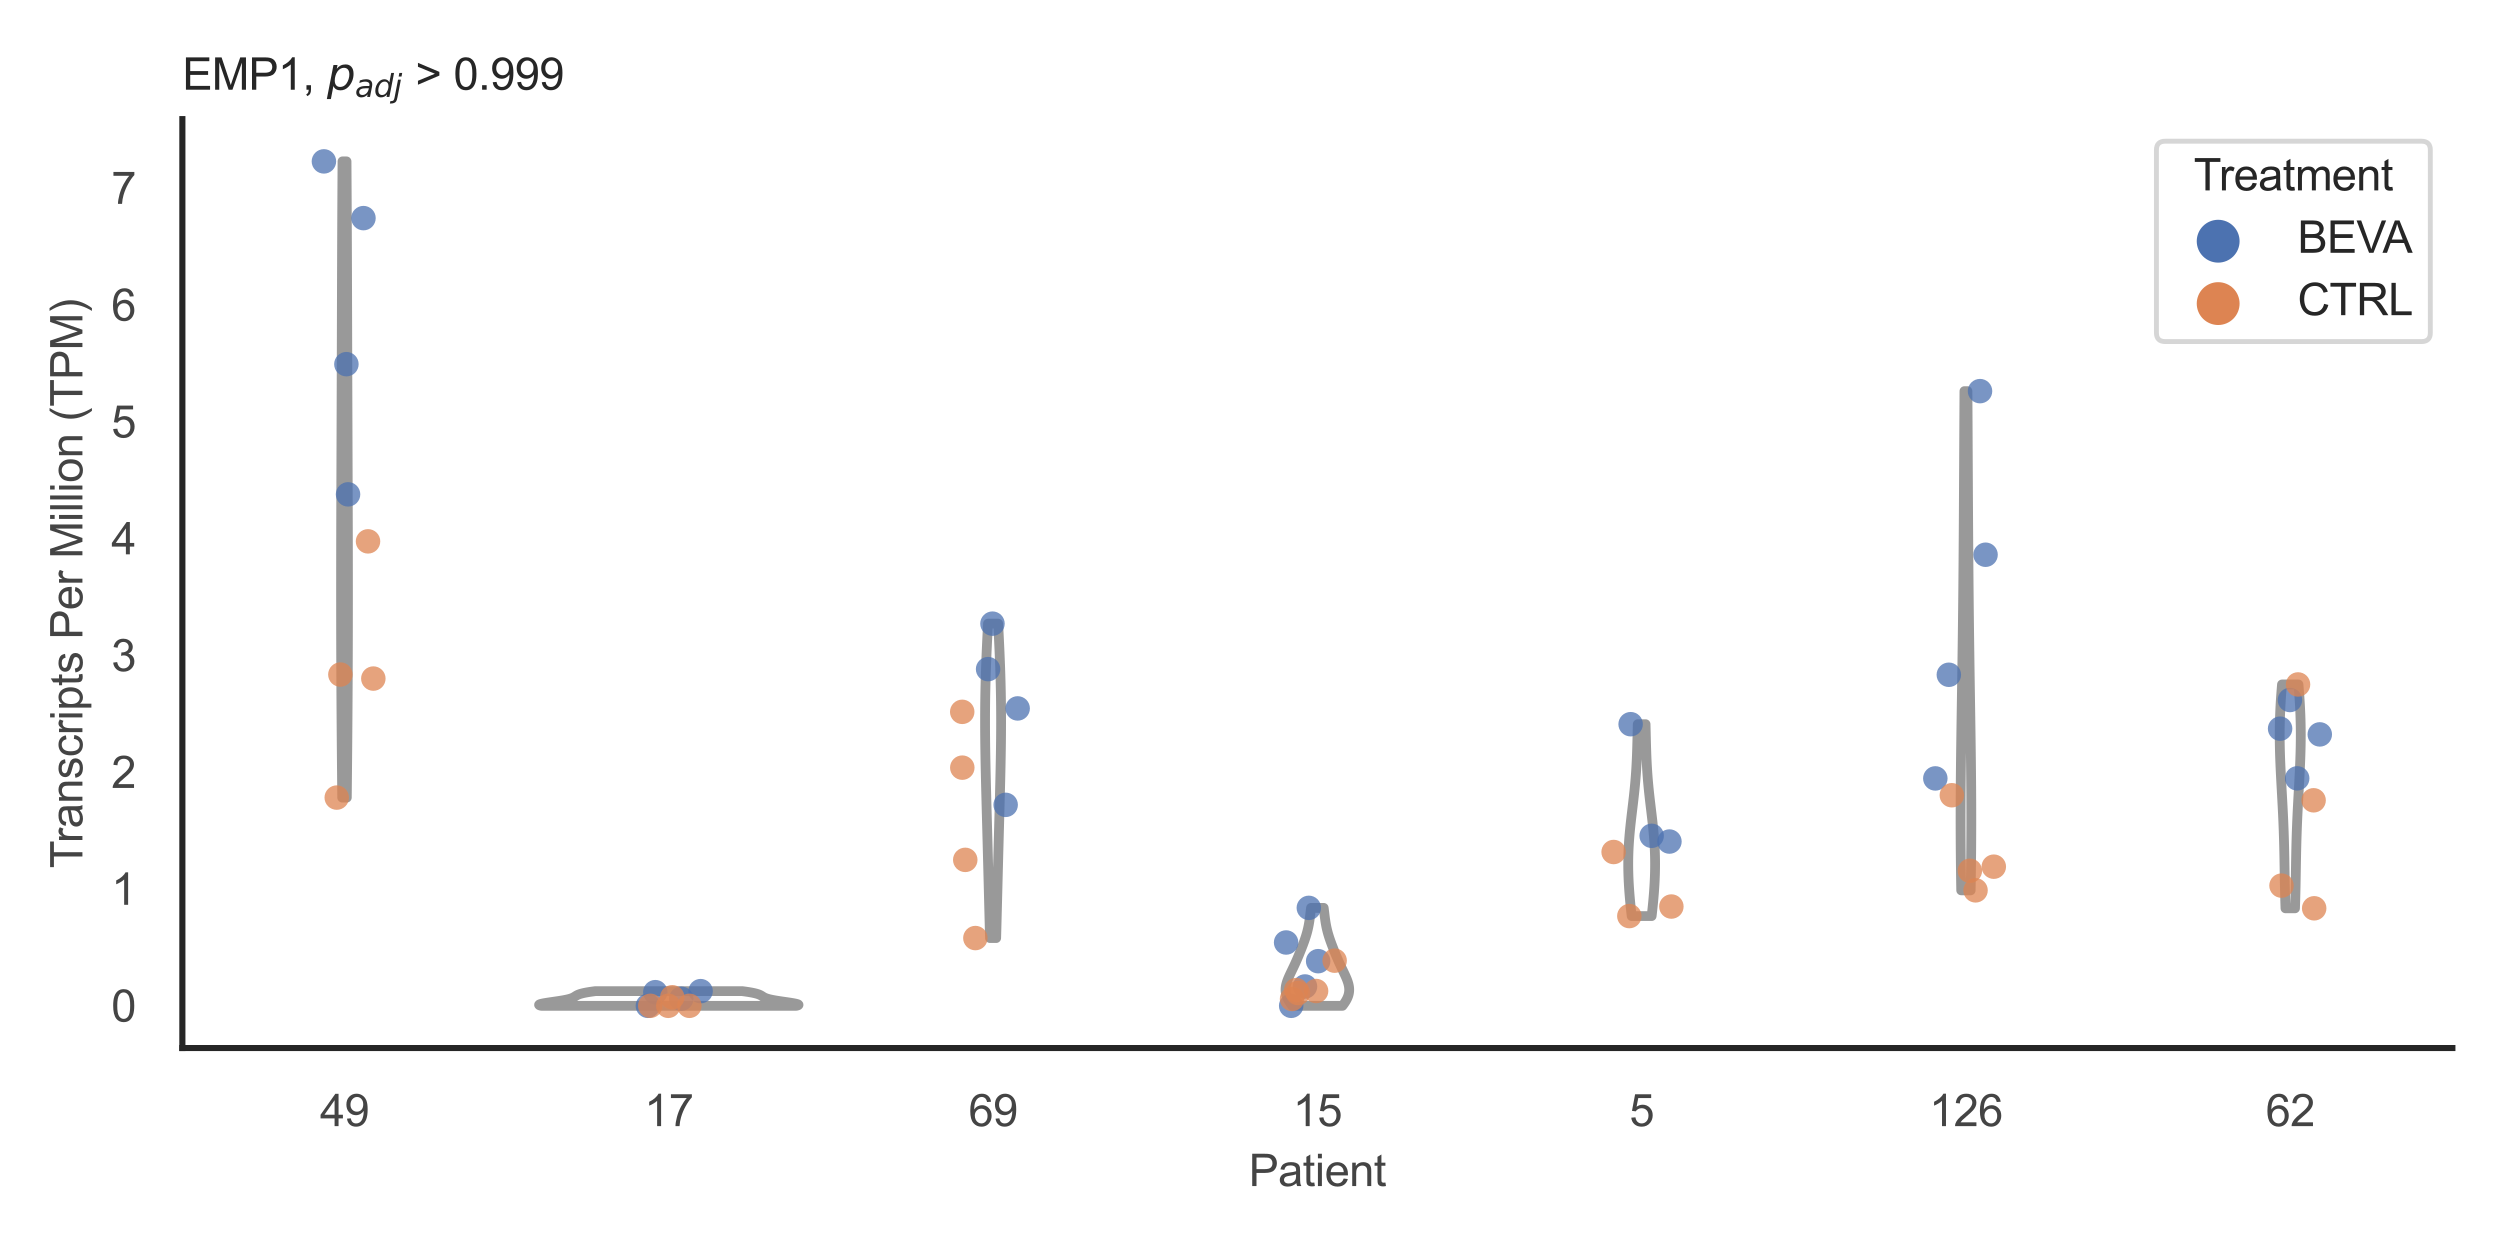 <?xml version="1.0" encoding="utf-8" standalone="no"?>
<!DOCTYPE svg PUBLIC "-//W3C//DTD SVG 1.1//EN"
  "http://www.w3.org/Graphics/SVG/1.1/DTD/svg11.dtd">
<svg xmlns:xlink="http://www.w3.org/1999/xlink" width="510.236pt" height="255.118pt" viewBox="0 0 510.236 255.118" xmlns="http://www.w3.org/2000/svg" version="1.1">
 <defs>
  <style type="text/css">*{stroke-linejoin: round; stroke-linecap: butt}</style>
 </defs>
 <g id="figure_1">
  <g id="patch_1">
   <path d="M 0 255.118 
L 510.236 255.118 
L 510.236 0 
L 0 0 
z
" style="fill: #ffffff"/>
  </g>
  <g id="axes_1">
   <g id="patch_2">
    <path d="M 37.22 213.898 
L 500.516 213.898 
L 500.516 24.32 
L 37.22 24.32 
z
" style="fill: #ffffff"/>
   </g>
   <g id="matplotlib.axis_1">
    <g id="xtick_1">
     <g id="text_1">
      <!-- 49 -->
      <g style="fill: #444444" transform="translate(65.308 229.84)scale(0.09 -0.09)">
       <defs>
        <path id="ArialMT-34" d="M 2069 0 
L 2069 1097 
L 81 1097 
L 81 1613 
L 2172 4581 
L 2631 4581 
L 2631 1613 
L 3250 1613 
L 3250 1097 
L 2631 1097 
L 2631 0 
L 2069 0 
z
M 2069 1613 
L 2069 3678 
L 634 1613 
L 2069 1613 
z
" transform="scale(0.016)"/>
        <path id="ArialMT-39" d="M 350 1059 
L 891 1109 
Q 959 728 1153 556 
Q 1347 384 1650 384 
Q 1909 384 2104 503 
Q 2300 622 2425 820 
Q 2550 1019 2634 1356 
Q 2719 1694 2719 2044 
Q 2719 2081 2716 2156 
Q 2547 1888 2255 1720 
Q 1963 1553 1622 1553 
Q 1053 1553 659 1965 
Q 266 2378 266 3053 
Q 266 3750 677 4175 
Q 1088 4600 1706 4600 
Q 2153 4600 2523 4359 
Q 2894 4119 3086 3673 
Q 3278 3228 3278 2384 
Q 3278 1506 3087 986 
Q 2897 466 2520 194 
Q 2144 -78 1638 -78 
Q 1100 -78 759 220 
Q 419 519 350 1059 
z
M 2653 3081 
Q 2653 3566 2395 3850 
Q 2138 4134 1775 4134 
Q 1400 4134 1122 3828 
Q 844 3522 844 3034 
Q 844 2597 1108 2323 
Q 1372 2050 1759 2050 
Q 2150 2050 2401 2323 
Q 2653 2597 2653 3081 
z
" transform="scale(0.016)"/>
       </defs>
       <use xlink:href="#ArialMT-34"/>
       <use xlink:href="#ArialMT-39" x="55.615"/>
      </g>
     </g>
    </g>
    <g id="xtick_2">
     <g id="text_2">
      <!-- 17 -->
      <g style="fill: #444444" transform="translate(131.493 229.84)scale(0.09 -0.09)">
       <defs>
        <path id="ArialMT-31" d="M 2384 0 
L 1822 0 
L 1822 3584 
Q 1619 3391 1289 3197 
Q 959 3003 697 2906 
L 697 3450 
Q 1169 3672 1522 3987 
Q 1875 4303 2022 4600 
L 2384 4600 
L 2384 0 
z
" transform="scale(0.016)"/>
        <path id="ArialMT-37" d="M 303 3981 
L 303 4522 
L 3269 4522 
L 3269 4084 
Q 2831 3619 2401 2847 
Q 1972 2075 1738 1259 
Q 1569 684 1522 0 
L 944 0 
Q 953 541 1156 1306 
Q 1359 2072 1739 2783 
Q 2119 3494 2547 3981 
L 303 3981 
z
" transform="scale(0.016)"/>
       </defs>
       <use xlink:href="#ArialMT-31"/>
       <use xlink:href="#ArialMT-37" x="55.615"/>
      </g>
     </g>
    </g>
    <g id="xtick_3">
     <g id="text_3">
      <!-- 69 -->
      <g style="fill: #444444" transform="translate(197.678 229.84)scale(0.09 -0.09)">
       <defs>
        <path id="ArialMT-36" d="M 3184 3459 
L 2625 3416 
Q 2550 3747 2413 3897 
Q 2184 4138 1850 4138 
Q 1581 4138 1378 3988 
Q 1113 3794 959 3422 
Q 806 3050 800 2363 
Q 1003 2672 1297 2822 
Q 1591 2972 1913 2972 
Q 2475 2972 2870 2558 
Q 3266 2144 3266 1488 
Q 3266 1056 3080 686 
Q 2894 316 2569 119 
Q 2244 -78 1831 -78 
Q 1128 -78 684 439 
Q 241 956 241 2144 
Q 241 3472 731 4075 
Q 1159 4600 1884 4600 
Q 2425 4600 2770 4297 
Q 3116 3994 3184 3459 
z
M 888 1484 
Q 888 1194 1011 928 
Q 1134 663 1356 523 
Q 1578 384 1822 384 
Q 2178 384 2434 671 
Q 2691 959 2691 1453 
Q 2691 1928 2437 2201 
Q 2184 2475 1800 2475 
Q 1419 2475 1153 2201 
Q 888 1928 888 1484 
z
" transform="scale(0.016)"/>
       </defs>
       <use xlink:href="#ArialMT-36"/>
       <use xlink:href="#ArialMT-39" x="55.615"/>
      </g>
     </g>
    </g>
    <g id="xtick_4">
     <g id="text_4">
      <!-- 15 -->
      <g style="fill: #444444" transform="translate(263.863 229.84)scale(0.09 -0.09)">
       <defs>
        <path id="ArialMT-35" d="M 266 1200 
L 856 1250 
Q 922 819 1161 601 
Q 1400 384 1738 384 
Q 2144 384 2425 690 
Q 2706 997 2706 1503 
Q 2706 1984 2436 2262 
Q 2166 2541 1728 2541 
Q 1456 2541 1237 2417 
Q 1019 2294 894 2097 
L 366 2166 
L 809 4519 
L 3088 4519 
L 3088 3981 
L 1259 3981 
L 1013 2750 
Q 1425 3038 1878 3038 
Q 2478 3038 2890 2622 
Q 3303 2206 3303 1553 
Q 3303 931 2941 478 
Q 2500 -78 1738 -78 
Q 1113 -78 717 272 
Q 322 622 266 1200 
z
" transform="scale(0.016)"/>
       </defs>
       <use xlink:href="#ArialMT-31"/>
       <use xlink:href="#ArialMT-35" x="55.615"/>
      </g>
     </g>
    </g>
    <g id="xtick_5">
     <g id="text_5">
      <!-- 5 -->
      <g style="fill: #444444" transform="translate(332.551 229.84)scale(0.09 -0.09)">
       <use xlink:href="#ArialMT-35"/>
      </g>
     </g>
    </g>
    <g id="xtick_6">
     <g id="text_6">
      <!-- 126 -->
      <g style="fill: #444444" transform="translate(393.731 229.84)scale(0.09 -0.09)">
       <defs>
        <path id="ArialMT-32" d="M 3222 541 
L 3222 0 
L 194 0 
Q 188 203 259 391 
Q 375 700 629 1000 
Q 884 1300 1366 1694 
Q 2113 2306 2375 2664 
Q 2638 3022 2638 3341 
Q 2638 3675 2398 3904 
Q 2159 4134 1775 4134 
Q 1369 4134 1125 3890 
Q 881 3647 878 3216 
L 300 3275 
Q 359 3922 746 4261 
Q 1134 4600 1788 4600 
Q 2447 4600 2831 4234 
Q 3216 3869 3216 3328 
Q 3216 3053 3103 2787 
Q 2991 2522 2730 2228 
Q 2469 1934 1863 1422 
Q 1356 997 1212 845 
Q 1069 694 975 541 
L 3222 541 
z
" transform="scale(0.016)"/>
       </defs>
       <use xlink:href="#ArialMT-31"/>
       <use xlink:href="#ArialMT-32" x="55.615"/>
       <use xlink:href="#ArialMT-36" x="111.23"/>
      </g>
     </g>
    </g>
    <g id="xtick_7">
     <g id="text_7">
      <!-- 62 -->
      <g style="fill: #444444" transform="translate(462.419 229.84)scale(0.09 -0.09)">
       <use xlink:href="#ArialMT-36"/>
       <use xlink:href="#ArialMT-32" x="55.615"/>
      </g>
     </g>
    </g>
    <g id="text_8">
     <!-- Patient -->
     <g style="fill: #444444" transform="translate(254.859 242.071)scale(0.09 -0.09)">
      <defs>
       <path id="ArialMT-50" d="M 494 0 
L 494 4581 
L 2222 4581 
Q 2678 4581 2919 4538 
Q 3256 4481 3484 4323 
Q 3713 4166 3852 3881 
Q 3991 3597 3991 3256 
Q 3991 2672 3619 2267 
Q 3247 1863 2275 1863 
L 1100 1863 
L 1100 0 
L 494 0 
z
M 1100 2403 
L 2284 2403 
Q 2872 2403 3119 2622 
Q 3366 2841 3366 3238 
Q 3366 3525 3220 3729 
Q 3075 3934 2838 4000 
Q 2684 4041 2272 4041 
L 1100 4041 
L 1100 2403 
z
" transform="scale(0.016)"/>
       <path id="ArialMT-61" d="M 2588 409 
Q 2275 144 1986 34 
Q 1697 -75 1366 -75 
Q 819 -75 525 192 
Q 231 459 231 875 
Q 231 1119 342 1320 
Q 453 1522 633 1644 
Q 813 1766 1038 1828 
Q 1203 1872 1538 1913 
Q 2219 1994 2541 2106 
Q 2544 2222 2544 2253 
Q 2544 2597 2384 2738 
Q 2169 2928 1744 2928 
Q 1347 2928 1158 2789 
Q 969 2650 878 2297 
L 328 2372 
Q 403 2725 575 2942 
Q 747 3159 1072 3276 
Q 1397 3394 1825 3394 
Q 2250 3394 2515 3294 
Q 2781 3194 2906 3042 
Q 3031 2891 3081 2659 
Q 3109 2516 3109 2141 
L 3109 1391 
Q 3109 606 3145 398 
Q 3181 191 3288 0 
L 2700 0 
Q 2613 175 2588 409 
z
M 2541 1666 
Q 2234 1541 1622 1453 
Q 1275 1403 1131 1340 
Q 988 1278 909 1158 
Q 831 1038 831 891 
Q 831 666 1001 516 
Q 1172 366 1500 366 
Q 1825 366 2078 508 
Q 2331 650 2450 897 
Q 2541 1088 2541 1459 
L 2541 1666 
z
" transform="scale(0.016)"/>
       <path id="ArialMT-74" d="M 1650 503 
L 1731 6 
Q 1494 -44 1306 -44 
Q 1000 -44 831 53 
Q 663 150 594 308 
Q 525 466 525 972 
L 525 2881 
L 113 2881 
L 113 3319 
L 525 3319 
L 525 4141 
L 1084 4478 
L 1084 3319 
L 1650 3319 
L 1650 2881 
L 1084 2881 
L 1084 941 
Q 1084 700 1114 631 
Q 1144 563 1211 522 
Q 1278 481 1403 481 
Q 1497 481 1650 503 
z
" transform="scale(0.016)"/>
       <path id="ArialMT-69" d="M 425 3934 
L 425 4581 
L 988 4581 
L 988 3934 
L 425 3934 
z
M 425 0 
L 425 3319 
L 988 3319 
L 988 0 
L 425 0 
z
" transform="scale(0.016)"/>
       <path id="ArialMT-65" d="M 2694 1069 
L 3275 997 
Q 3138 488 2766 206 
Q 2394 -75 1816 -75 
Q 1088 -75 661 373 
Q 234 822 234 1631 
Q 234 2469 665 2931 
Q 1097 3394 1784 3394 
Q 2450 3394 2872 2941 
Q 3294 2488 3294 1666 
Q 3294 1616 3291 1516 
L 816 1516 
Q 847 969 1125 678 
Q 1403 388 1819 388 
Q 2128 388 2347 550 
Q 2566 713 2694 1069 
z
M 847 1978 
L 2700 1978 
Q 2663 2397 2488 2606 
Q 2219 2931 1791 2931 
Q 1403 2931 1139 2672 
Q 875 2413 847 1978 
z
" transform="scale(0.016)"/>
       <path id="ArialMT-6e" d="M 422 0 
L 422 3319 
L 928 3319 
L 928 2847 
Q 1294 3394 1984 3394 
Q 2284 3394 2536 3286 
Q 2788 3178 2913 3003 
Q 3038 2828 3088 2588 
Q 3119 2431 3119 2041 
L 3119 0 
L 2556 0 
L 2556 2019 
Q 2556 2363 2490 2533 
Q 2425 2703 2258 2804 
Q 2091 2906 1866 2906 
Q 1506 2906 1245 2678 
Q 984 2450 984 1813 
L 984 0 
L 422 0 
z
" transform="scale(0.016)"/>
      </defs>
      <use xlink:href="#ArialMT-50"/>
      <use xlink:href="#ArialMT-61" x="66.699"/>
      <use xlink:href="#ArialMT-74" x="122.314"/>
      <use xlink:href="#ArialMT-69" x="150.098"/>
      <use xlink:href="#ArialMT-65" x="172.314"/>
      <use xlink:href="#ArialMT-6e" x="227.93"/>
      <use xlink:href="#ArialMT-74" x="283.545"/>
     </g>
    </g>
   </g>
   <g id="matplotlib.axis_2">
    <g id="ytick_1">
     <g id="text_9">
      <!-- 0 -->
      <g style="fill: #444444" transform="translate(22.715 208.502)scale(0.09 -0.09)">
       <defs>
        <path id="ArialMT-30" d="M 266 2259 
Q 266 3072 433 3567 
Q 600 4063 929 4331 
Q 1259 4600 1759 4600 
Q 2128 4600 2406 4451 
Q 2684 4303 2865 4023 
Q 3047 3744 3150 3342 
Q 3253 2941 3253 2259 
Q 3253 1453 3087 958 
Q 2922 463 2592 192 
Q 2263 -78 1759 -78 
Q 1097 -78 719 397 
Q 266 969 266 2259 
z
M 844 2259 
Q 844 1131 1108 757 
Q 1372 384 1759 384 
Q 2147 384 2411 759 
Q 2675 1134 2675 2259 
Q 2675 3391 2411 3762 
Q 2147 4134 1753 4134 
Q 1366 4134 1134 3806 
Q 844 3388 844 2259 
z
" transform="scale(0.016)"/>
       </defs>
       <use xlink:href="#ArialMT-30"/>
      </g>
     </g>
    </g>
    <g id="ytick_2">
     <g id="text_10">
      <!-- 1 -->
      <g style="fill: #444444" transform="translate(22.715 184.66)scale(0.09 -0.09)">
       <use xlink:href="#ArialMT-31"/>
      </g>
     </g>
    </g>
    <g id="ytick_3">
     <g id="text_11">
      <!-- 2 -->
      <g style="fill: #444444" transform="translate(22.715 160.818)scale(0.09 -0.09)">
       <use xlink:href="#ArialMT-32"/>
      </g>
     </g>
    </g>
    <g id="ytick_4">
     <g id="text_12">
      <!-- 3 -->
      <g style="fill: #444444" transform="translate(22.715 136.976)scale(0.09 -0.09)">
       <defs>
        <path id="ArialMT-33" d="M 269 1209 
L 831 1284 
Q 928 806 1161 595 
Q 1394 384 1728 384 
Q 2125 384 2398 659 
Q 2672 934 2672 1341 
Q 2672 1728 2419 1979 
Q 2166 2231 1775 2231 
Q 1616 2231 1378 2169 
L 1441 2663 
Q 1497 2656 1531 2656 
Q 1891 2656 2178 2843 
Q 2466 3031 2466 3422 
Q 2466 3731 2256 3934 
Q 2047 4138 1716 4138 
Q 1388 4138 1169 3931 
Q 950 3725 888 3313 
L 325 3413 
Q 428 3978 793 4289 
Q 1159 4600 1703 4600 
Q 2078 4600 2393 4439 
Q 2709 4278 2876 4000 
Q 3044 3722 3044 3409 
Q 3044 3113 2884 2869 
Q 2725 2625 2413 2481 
Q 2819 2388 3044 2092 
Q 3269 1797 3269 1353 
Q 3269 753 2831 336 
Q 2394 -81 1725 -81 
Q 1122 -81 723 278 
Q 325 638 269 1209 
z
" transform="scale(0.016)"/>
       </defs>
       <use xlink:href="#ArialMT-33"/>
      </g>
     </g>
    </g>
    <g id="ytick_5">
     <g id="text_13">
      <!-- 4 -->
      <g style="fill: #444444" transform="translate(22.715 113.134)scale(0.09 -0.09)">
       <use xlink:href="#ArialMT-34"/>
      </g>
     </g>
    </g>
    <g id="ytick_6">
     <g id="text_14">
      <!-- 5 -->
      <g style="fill: #444444" transform="translate(22.715 89.292)scale(0.09 -0.09)">
       <use xlink:href="#ArialMT-35"/>
      </g>
     </g>
    </g>
    <g id="ytick_7">
     <g id="text_15">
      <!-- 6 -->
      <g style="fill: #444444" transform="translate(22.715 65.45)scale(0.09 -0.09)">
       <use xlink:href="#ArialMT-36"/>
      </g>
     </g>
    </g>
    <g id="ytick_8">
     <g id="text_16">
      <!-- 7 -->
      <g style="fill: #444444" transform="translate(22.715 41.608)scale(0.09 -0.09)">
       <use xlink:href="#ArialMT-37"/>
      </g>
     </g>
    </g>
    <g id="text_17">
     <!-- Transcripts Per Million (TPM) -->
     <g style="fill: #444444" transform="translate(16.821 177.194)rotate(-90)scale(0.09 -0.09)">
      <defs>
       <path id="ArialMT-54" d="M 1659 0 
L 1659 4041 
L 150 4041 
L 150 4581 
L 3781 4581 
L 3781 4041 
L 2266 4041 
L 2266 0 
L 1659 0 
z
" transform="scale(0.016)"/>
       <path id="ArialMT-72" d="M 416 0 
L 416 3319 
L 922 3319 
L 922 2816 
Q 1116 3169 1280 3281 
Q 1444 3394 1641 3394 
Q 1925 3394 2219 3213 
L 2025 2691 
Q 1819 2813 1613 2813 
Q 1428 2813 1281 2702 
Q 1134 2591 1072 2394 
Q 978 2094 978 1738 
L 978 0 
L 416 0 
z
" transform="scale(0.016)"/>
       <path id="ArialMT-73" d="M 197 991 
L 753 1078 
Q 800 744 1014 566 
Q 1228 388 1613 388 
Q 2000 388 2187 545 
Q 2375 703 2375 916 
Q 2375 1106 2209 1216 
Q 2094 1291 1634 1406 
Q 1016 1563 777 1677 
Q 538 1791 414 1992 
Q 291 2194 291 2438 
Q 291 2659 392 2848 
Q 494 3038 669 3163 
Q 800 3259 1026 3326 
Q 1253 3394 1513 3394 
Q 1903 3394 2198 3281 
Q 2494 3169 2634 2976 
Q 2775 2784 2828 2463 
L 2278 2388 
Q 2241 2644 2061 2787 
Q 1881 2931 1553 2931 
Q 1166 2931 1000 2803 
Q 834 2675 834 2503 
Q 834 2394 903 2306 
Q 972 2216 1119 2156 
Q 1203 2125 1616 2013 
Q 2213 1853 2448 1751 
Q 2684 1650 2818 1456 
Q 2953 1263 2953 975 
Q 2953 694 2789 445 
Q 2625 197 2315 61 
Q 2006 -75 1616 -75 
Q 969 -75 630 194 
Q 291 463 197 991 
z
" transform="scale(0.016)"/>
       <path id="ArialMT-63" d="M 2588 1216 
L 3141 1144 
Q 3050 572 2676 248 
Q 2303 -75 1759 -75 
Q 1078 -75 664 370 
Q 250 816 250 1647 
Q 250 2184 428 2587 
Q 606 2991 970 3192 
Q 1334 3394 1763 3394 
Q 2303 3394 2647 3120 
Q 2991 2847 3088 2344 
L 2541 2259 
Q 2463 2594 2264 2762 
Q 2066 2931 1784 2931 
Q 1359 2931 1093 2626 
Q 828 2322 828 1663 
Q 828 994 1084 691 
Q 1341 388 1753 388 
Q 2084 388 2306 591 
Q 2528 794 2588 1216 
z
" transform="scale(0.016)"/>
       <path id="ArialMT-70" d="M 422 -1272 
L 422 3319 
L 934 3319 
L 934 2888 
Q 1116 3141 1344 3267 
Q 1572 3394 1897 3394 
Q 2322 3394 2647 3175 
Q 2972 2956 3137 2557 
Q 3303 2159 3303 1684 
Q 3303 1175 3120 767 
Q 2938 359 2589 142 
Q 2241 -75 1856 -75 
Q 1575 -75 1351 44 
Q 1128 163 984 344 
L 984 -1272 
L 422 -1272 
z
M 931 1641 
Q 931 1000 1190 694 
Q 1450 388 1819 388 
Q 2194 388 2461 705 
Q 2728 1022 2728 1688 
Q 2728 2322 2467 2637 
Q 2206 2953 1844 2953 
Q 1484 2953 1207 2617 
Q 931 2281 931 1641 
z
" transform="scale(0.016)"/>
       <path id="ArialMT-20" transform="scale(0.016)"/>
       <path id="ArialMT-4d" d="M 475 0 
L 475 4581 
L 1388 4581 
L 2472 1338 
Q 2622 884 2691 659 
Q 2769 909 2934 1394 
L 4031 4581 
L 4847 4581 
L 4847 0 
L 4263 0 
L 4263 3834 
L 2931 0 
L 2384 0 
L 1059 3900 
L 1059 0 
L 475 0 
z
" transform="scale(0.016)"/>
       <path id="ArialMT-6c" d="M 409 0 
L 409 4581 
L 972 4581 
L 972 0 
L 409 0 
z
" transform="scale(0.016)"/>
       <path id="ArialMT-6f" d="M 213 1659 
Q 213 2581 725 3025 
Q 1153 3394 1769 3394 
Q 2453 3394 2887 2945 
Q 3322 2497 3322 1706 
Q 3322 1066 3130 698 
Q 2938 331 2570 128 
Q 2203 -75 1769 -75 
Q 1072 -75 642 372 
Q 213 819 213 1659 
z
M 791 1659 
Q 791 1022 1069 705 
Q 1347 388 1769 388 
Q 2188 388 2466 706 
Q 2744 1025 2744 1678 
Q 2744 2294 2464 2611 
Q 2184 2928 1769 2928 
Q 1347 2928 1069 2612 
Q 791 2297 791 1659 
z
" transform="scale(0.016)"/>
       <path id="ArialMT-28" d="M 1497 -1347 
Q 1031 -759 709 28 
Q 388 816 388 1659 
Q 388 2403 628 3084 
Q 909 3875 1497 4659 
L 1900 4659 
Q 1522 4009 1400 3731 
Q 1209 3300 1100 2831 
Q 966 2247 966 1656 
Q 966 153 1900 -1347 
L 1497 -1347 
z
" transform="scale(0.016)"/>
       <path id="ArialMT-29" d="M 791 -1347 
L 388 -1347 
Q 1322 153 1322 1656 
Q 1322 2244 1188 2822 
Q 1081 3291 891 3722 
Q 769 4003 388 4659 
L 791 4659 
Q 1378 3875 1659 3084 
Q 1900 2403 1900 1659 
Q 1900 816 1576 28 
Q 1253 -759 791 -1347 
z
" transform="scale(0.016)"/>
      </defs>
      <use xlink:href="#ArialMT-54"/>
      <use xlink:href="#ArialMT-72" x="57.334"/>
      <use xlink:href="#ArialMT-61" x="90.635"/>
      <use xlink:href="#ArialMT-6e" x="146.25"/>
      <use xlink:href="#ArialMT-73" x="201.865"/>
      <use xlink:href="#ArialMT-63" x="251.865"/>
      <use xlink:href="#ArialMT-72" x="301.865"/>
      <use xlink:href="#ArialMT-69" x="335.166"/>
      <use xlink:href="#ArialMT-70" x="357.383"/>
      <use xlink:href="#ArialMT-74" x="412.998"/>
      <use xlink:href="#ArialMT-73" x="440.781"/>
      <use xlink:href="#ArialMT-20" x="490.781"/>
      <use xlink:href="#ArialMT-50" x="518.564"/>
      <use xlink:href="#ArialMT-65" x="585.264"/>
      <use xlink:href="#ArialMT-72" x="640.879"/>
      <use xlink:href="#ArialMT-20" x="674.18"/>
      <use xlink:href="#ArialMT-4d" x="701.963"/>
      <use xlink:href="#ArialMT-69" x="785.264"/>
      <use xlink:href="#ArialMT-6c" x="807.48"/>
      <use xlink:href="#ArialMT-6c" x="829.697"/>
      <use xlink:href="#ArialMT-69" x="851.914"/>
      <use xlink:href="#ArialMT-6f" x="874.131"/>
      <use xlink:href="#ArialMT-6e" x="929.746"/>
      <use xlink:href="#ArialMT-20" x="985.361"/>
      <use xlink:href="#ArialMT-28" x="1013.145"/>
      <use xlink:href="#ArialMT-54" x="1046.445"/>
      <use xlink:href="#ArialMT-50" x="1107.529"/>
      <use xlink:href="#ArialMT-4d" x="1174.229"/>
      <use xlink:href="#ArialMT-29" x="1257.529"/>
     </g>
    </g>
   </g>
   <g id="PolyCollection_1">
    <defs>
     <path id="m7842eb6282" d="M 70.782 -92.334 
L 69.843 -92.334 
L 69.83 -93.646 
L 69.817 -94.957 
L 69.804 -96.269 
L 69.792 -97.58 
L 69.779 -98.892 
L 69.767 -100.204 
L 69.756 -101.515 
L 69.744 -102.827 
L 69.733 -104.138 
L 69.723 -105.45 
L 69.713 -106.761 
L 69.703 -108.073 
L 69.694 -109.385 
L 69.685 -110.696 
L 69.677 -112.008 
L 69.669 -113.319 
L 69.661 -114.631 
L 69.654 -115.943 
L 69.648 -117.254 
L 69.642 -118.566 
L 69.637 -119.877 
L 69.632 -121.189 
L 69.627 -122.5 
L 69.624 -123.812 
L 69.62 -125.124 
L 69.617 -126.435 
L 69.615 -127.747 
L 69.613 -129.058 
L 69.612 -130.37 
L 69.611 -131.682 
L 69.61 -132.993 
L 69.61 -134.305 
L 69.61 -135.616 
L 69.611 -136.928 
L 69.612 -138.24 
L 69.613 -139.551 
L 69.615 -140.863 
L 69.617 -142.174 
L 69.62 -143.486 
L 69.622 -144.797 
L 69.625 -146.109 
L 69.628 -147.421 
L 69.632 -148.732 
L 69.635 -150.044 
L 69.639 -151.355 
L 69.643 -152.667 
L 69.647 -153.979 
L 69.652 -155.29 
L 69.656 -156.602 
L 69.661 -157.913 
L 69.665 -159.225 
L 69.67 -160.536 
L 69.674 -161.848 
L 69.679 -163.16 
L 69.684 -164.471 
L 69.688 -165.783 
L 69.693 -167.094 
L 69.697 -168.406 
L 69.702 -169.718 
L 69.707 -171.029 
L 69.711 -172.341 
L 69.715 -173.652 
L 69.72 -174.964 
L 69.724 -176.275 
L 69.728 -177.587 
L 69.732 -178.899 
L 69.736 -180.21 
L 69.74 -181.522 
L 69.744 -182.833 
L 69.748 -184.145 
L 69.752 -185.457 
L 69.756 -186.768 
L 69.759 -188.08 
L 69.763 -189.391 
L 69.767 -190.703 
L 69.771 -192.014 
L 69.775 -193.326 
L 69.779 -194.638 
L 69.783 -195.949 
L 69.787 -197.261 
L 69.791 -198.572 
L 69.795 -199.884 
L 69.8 -201.196 
L 69.805 -202.507 
L 69.809 -203.819 
L 69.814 -205.13 
L 69.82 -206.442 
L 69.825 -207.753 
L 69.831 -209.065 
L 69.837 -210.377 
L 69.843 -211.688 
L 69.85 -213 
L 69.857 -214.311 
L 69.864 -215.623 
L 69.871 -216.935 
L 69.879 -218.246 
L 69.887 -219.558 
L 69.895 -220.869 
L 69.903 -222.181 
L 70.722 -222.181 
L 70.722 -222.181 
L 70.73 -220.869 
L 70.739 -219.558 
L 70.747 -218.246 
L 70.754 -216.935 
L 70.762 -215.623 
L 70.769 -214.311 
L 70.775 -213 
L 70.782 -211.688 
L 70.788 -210.377 
L 70.794 -209.065 
L 70.8 -207.753 
L 70.805 -206.442 
L 70.811 -205.13 
L 70.816 -203.819 
L 70.821 -202.507 
L 70.825 -201.196 
L 70.83 -199.884 
L 70.834 -198.572 
L 70.838 -197.261 
L 70.843 -195.949 
L 70.847 -194.638 
L 70.85 -193.326 
L 70.854 -192.014 
L 70.858 -190.703 
L 70.862 -189.391 
L 70.866 -188.08 
L 70.87 -186.768 
L 70.873 -185.457 
L 70.877 -184.145 
L 70.881 -182.833 
L 70.885 -181.522 
L 70.889 -180.21 
L 70.893 -178.899 
L 70.897 -177.587 
L 70.901 -176.275 
L 70.906 -174.964 
L 70.91 -173.652 
L 70.914 -172.341 
L 70.919 -171.029 
L 70.923 -169.718 
L 70.928 -168.406 
L 70.932 -167.094 
L 70.937 -165.783 
L 70.942 -164.471 
L 70.946 -163.16 
L 70.951 -161.848 
L 70.955 -160.536 
L 70.96 -159.225 
L 70.965 -157.913 
L 70.969 -156.602 
L 70.973 -155.29 
L 70.978 -153.979 
L 70.982 -152.667 
L 70.986 -151.355 
L 70.99 -150.044 
L 70.993 -148.732 
L 70.997 -147.421 
L 71 -146.109 
L 71.003 -144.797 
L 71.006 -143.486 
L 71.008 -142.174 
L 71.01 -140.863 
L 71.012 -139.551 
L 71.013 -138.24 
L 71.014 -136.928 
L 71.015 -135.616 
L 71.015 -134.305 
L 71.015 -132.993 
L 71.015 -131.682 
L 71.014 -130.37 
L 71.012 -129.058 
L 71.01 -127.747 
L 71.008 -126.435 
L 71.005 -125.124 
L 71.002 -123.812 
L 70.998 -122.5 
L 70.993 -121.189 
L 70.988 -119.877 
L 70.983 -118.566 
L 70.977 -117.254 
L 70.971 -115.943 
L 70.964 -114.631 
L 70.956 -113.319 
L 70.949 -112.008 
L 70.94 -110.696 
L 70.931 -109.385 
L 70.922 -108.073 
L 70.912 -106.761 
L 70.902 -105.45 
L 70.892 -104.138 
L 70.881 -102.827 
L 70.869 -101.515 
L 70.858 -100.204 
L 70.846 -98.892 
L 70.834 -97.58 
L 70.821 -96.269 
L 70.808 -94.957 
L 70.795 -93.646 
L 70.782 -92.334 
z
" style="stroke: #999999; stroke-width: 2"/>
    </defs>
    <g clip-path="url(#p694cdc4ddf)">
     <use xlink:href="#m7842eb6282" x="0" y="255.118" style="fill: #ffffff; stroke: #999999; stroke-width: 2"/>
    </g>
   </g>
   <g id="PolyCollection_2">
    <defs>
     <path id="ma7011d225e" d="M 162.508 -49.837 
L 110.488 -49.837 
L 110.355 -49.867 
L 110.245 -49.898 
L 110.157 -49.928 
L 110.092 -49.958 
L 110.048 -49.989 
L 110.026 -50.019 
L 110.024 -50.049 
L 110.042 -50.079 
L 110.079 -50.11 
L 110.134 -50.14 
L 110.207 -50.17 
L 110.296 -50.2 
L 110.401 -50.231 
L 110.52 -50.261 
L 110.653 -50.291 
L 110.798 -50.321 
L 110.954 -50.352 
L 111.121 -50.382 
L 111.296 -50.412 
L 111.48 -50.442 
L 111.67 -50.473 
L 111.866 -50.503 
L 112.066 -50.533 
L 112.27 -50.564 
L 112.477 -50.594 
L 112.685 -50.624 
L 112.894 -50.654 
L 113.102 -50.685 
L 113.31 -50.715 
L 113.515 -50.745 
L 113.718 -50.775 
L 113.918 -50.806 
L 114.114 -50.836 
L 114.305 -50.866 
L 114.491 -50.896 
L 114.672 -50.927 
L 114.848 -50.957 
L 115.017 -50.987 
L 115.18 -51.018 
L 115.336 -51.048 
L 115.486 -51.078 
L 115.628 -51.108 
L 115.765 -51.139 
L 115.894 -51.169 
L 116.017 -51.199 
L 116.133 -51.229 
L 116.242 -51.26 
L 116.346 -51.29 
L 116.443 -51.32 
L 116.534 -51.35 
L 116.62 -51.381 
L 116.701 -51.411 
L 116.777 -51.441 
L 116.848 -51.471 
L 116.915 -51.502 
L 116.978 -51.532 
L 117.037 -51.562 
L 117.094 -51.593 
L 117.148 -51.623 
L 117.2 -51.653 
L 117.25 -51.683 
L 117.298 -51.714 
L 117.346 -51.744 
L 117.393 -51.774 
L 117.44 -51.804 
L 117.487 -51.835 
L 117.535 -51.865 
L 117.584 -51.895 
L 117.635 -51.925 
L 117.687 -51.956 
L 117.742 -51.986 
L 117.8 -52.016 
L 117.861 -52.047 
L 117.925 -52.077 
L 117.994 -52.107 
L 118.066 -52.137 
L 118.144 -52.168 
L 118.226 -52.198 
L 118.313 -52.228 
L 118.406 -52.258 
L 118.505 -52.289 
L 118.611 -52.319 
L 118.722 -52.349 
L 118.841 -52.379 
L 118.966 -52.41 
L 119.098 -52.44 
L 119.238 -52.47 
L 119.385 -52.501 
L 119.54 -52.531 
L 119.703 -52.561 
L 119.873 -52.591 
L 120.051 -52.622 
L 120.238 -52.652 
L 120.432 -52.682 
L 120.634 -52.712 
L 120.844 -52.743 
L 121.061 -52.773 
L 121.286 -52.803 
L 121.519 -52.833 
L 151.476 -52.833 
L 151.476 -52.833 
L 151.709 -52.803 
L 151.934 -52.773 
L 152.152 -52.743 
L 152.362 -52.712 
L 152.564 -52.682 
L 152.758 -52.652 
L 152.944 -52.622 
L 153.122 -52.591 
L 153.293 -52.561 
L 153.455 -52.531 
L 153.61 -52.501 
L 153.757 -52.47 
L 153.897 -52.44 
L 154.03 -52.41 
L 154.155 -52.379 
L 154.273 -52.349 
L 154.385 -52.319 
L 154.49 -52.289 
L 154.589 -52.258 
L 154.682 -52.228 
L 154.77 -52.198 
L 154.852 -52.168 
L 154.929 -52.137 
L 155.002 -52.107 
L 155.07 -52.077 
L 155.134 -52.047 
L 155.195 -52.016 
L 155.253 -51.986 
L 155.308 -51.956 
L 155.361 -51.925 
L 155.411 -51.895 
L 155.46 -51.865 
L 155.508 -51.835 
L 155.556 -51.804 
L 155.603 -51.774 
L 155.65 -51.744 
L 155.697 -51.714 
L 155.746 -51.683 
L 155.796 -51.653 
L 155.847 -51.623 
L 155.901 -51.593 
L 155.958 -51.562 
L 156.018 -51.532 
L 156.081 -51.502 
L 156.148 -51.471 
L 156.219 -51.441 
L 156.295 -51.411 
L 156.375 -51.381 
L 156.461 -51.35 
L 156.553 -51.32 
L 156.65 -51.29 
L 156.753 -51.26 
L 156.863 -51.229 
L 156.979 -51.199 
L 157.102 -51.169 
L 157.231 -51.139 
L 157.367 -51.108 
L 157.51 -51.078 
L 157.66 -51.048 
L 157.816 -51.018 
L 157.979 -50.987 
L 158.148 -50.957 
L 158.323 -50.927 
L 158.504 -50.896 
L 158.69 -50.866 
L 158.882 -50.836 
L 159.078 -50.806 
L 159.277 -50.775 
L 159.48 -50.745 
L 159.686 -50.715 
L 159.893 -50.685 
L 160.102 -50.654 
L 160.311 -50.624 
L 160.519 -50.594 
L 160.725 -50.564 
L 160.929 -50.533 
L 161.13 -50.503 
L 161.326 -50.473 
L 161.516 -50.442 
L 161.699 -50.412 
L 161.875 -50.382 
L 162.041 -50.352 
L 162.198 -50.321 
L 162.343 -50.291 
L 162.475 -50.261 
L 162.595 -50.231 
L 162.699 -50.2 
L 162.789 -50.17 
L 162.862 -50.14 
L 162.917 -50.11 
L 162.954 -50.079 
L 162.972 -50.049 
L 162.97 -50.019 
L 162.947 -49.989 
L 162.904 -49.958 
L 162.838 -49.928 
L 162.751 -49.898 
L 162.641 -49.867 
L 162.508 -49.837 
z
" style="stroke: #999999; stroke-width: 2"/>
    </defs>
    <g clip-path="url(#p694cdc4ddf)">
     <use xlink:href="#ma7011d225e" x="0" y="255.118" style="fill: #ffffff; stroke: #999999; stroke-width: 2"/>
    </g>
   </g>
   <g id="PolyCollection_3">
    <defs>
     <path id="mf4095323be" d="M 203.312 -63.665 
L 202.054 -63.665 
L 202.037 -64.313 
L 202.019 -64.961 
L 202.002 -65.609 
L 201.985 -66.257 
L 201.968 -66.906 
L 201.951 -67.554 
L 201.934 -68.202 
L 201.917 -68.85 
L 201.901 -69.498 
L 201.884 -70.146 
L 201.868 -70.795 
L 201.851 -71.443 
L 201.835 -72.091 
L 201.818 -72.739 
L 201.802 -73.387 
L 201.785 -74.035 
L 201.769 -74.683 
L 201.752 -75.332 
L 201.736 -75.98 
L 201.719 -76.628 
L 201.702 -77.276 
L 201.686 -77.924 
L 201.669 -78.572 
L 201.652 -79.221 
L 201.635 -79.869 
L 201.618 -80.517 
L 201.601 -81.165 
L 201.584 -81.813 
L 201.567 -82.461 
L 201.55 -83.11 
L 201.533 -83.758 
L 201.515 -84.406 
L 201.498 -85.054 
L 201.481 -85.702 
L 201.463 -86.35 
L 201.446 -86.999 
L 201.428 -87.647 
L 201.411 -88.295 
L 201.393 -88.943 
L 201.376 -89.591 
L 201.359 -90.239 
L 201.341 -90.888 
L 201.324 -91.536 
L 201.308 -92.184 
L 201.291 -92.832 
L 201.274 -93.48 
L 201.258 -94.128 
L 201.242 -94.776 
L 201.226 -95.425 
L 201.211 -96.073 
L 201.196 -96.721 
L 201.181 -97.369 
L 201.167 -98.017 
L 201.154 -98.665 
L 201.141 -99.314 
L 201.129 -99.962 
L 201.117 -100.61 
L 201.106 -101.258 
L 201.096 -101.906 
L 201.086 -102.554 
L 201.078 -103.203 
L 201.07 -103.851 
L 201.064 -104.499 
L 201.058 -105.147 
L 201.054 -105.795 
L 201.05 -106.443 
L 201.048 -107.092 
L 201.047 -107.74 
L 201.047 -108.388 
L 201.049 -109.036 
L 201.051 -109.684 
L 201.056 -110.332 
L 201.061 -110.981 
L 201.068 -111.629 
L 201.076 -112.277 
L 201.086 -112.925 
L 201.097 -113.573 
L 201.11 -114.221 
L 201.123 -114.869 
L 201.139 -115.518 
L 201.156 -116.166 
L 201.174 -116.814 
L 201.193 -117.462 
L 201.214 -118.11 
L 201.236 -118.758 
L 201.259 -119.407 
L 201.283 -120.055 
L 201.309 -120.703 
L 201.336 -121.351 
L 201.363 -121.999 
L 201.392 -122.647 
L 201.421 -123.296 
L 201.451 -123.944 
L 201.482 -124.592 
L 201.514 -125.24 
L 201.546 -125.888 
L 201.579 -126.536 
L 201.612 -127.185 
L 201.645 -127.833 
L 203.72 -127.833 
L 203.72 -127.833 
L 203.754 -127.185 
L 203.787 -126.536 
L 203.82 -125.888 
L 203.852 -125.24 
L 203.884 -124.592 
L 203.914 -123.944 
L 203.945 -123.296 
L 203.974 -122.647 
L 204.003 -121.999 
L 204.03 -121.351 
L 204.057 -120.703 
L 204.082 -120.055 
L 204.107 -119.407 
L 204.13 -118.758 
L 204.152 -118.11 
L 204.173 -117.462 
L 204.192 -116.814 
L 204.21 -116.166 
L 204.227 -115.518 
L 204.242 -114.869 
L 204.256 -114.221 
L 204.269 -113.573 
L 204.28 -112.925 
L 204.29 -112.277 
L 204.298 -111.629 
L 204.305 -110.981 
L 204.31 -110.332 
L 204.314 -109.684 
L 204.317 -109.036 
L 204.319 -108.388 
L 204.319 -107.74 
L 204.318 -107.092 
L 204.316 -106.443 
L 204.312 -105.795 
L 204.308 -105.147 
L 204.302 -104.499 
L 204.296 -103.851 
L 204.288 -103.203 
L 204.28 -102.554 
L 204.27 -101.906 
L 204.26 -101.258 
L 204.249 -100.61 
L 204.237 -99.962 
L 204.225 -99.314 
L 204.212 -98.665 
L 204.199 -98.017 
L 204.184 -97.369 
L 204.17 -96.721 
L 204.155 -96.073 
L 204.14 -95.425 
L 204.124 -94.776 
L 204.108 -94.128 
L 204.092 -93.48 
L 204.075 -92.832 
L 204.058 -92.184 
L 204.041 -91.536 
L 204.024 -90.888 
L 204.007 -90.239 
L 203.99 -89.591 
L 203.973 -88.943 
L 203.955 -88.295 
L 203.938 -87.647 
L 203.92 -86.999 
L 203.903 -86.35 
L 203.885 -85.702 
L 203.868 -85.054 
L 203.851 -84.406 
L 203.833 -83.758 
L 203.816 -83.11 
L 203.799 -82.461 
L 203.782 -81.813 
L 203.764 -81.165 
L 203.747 -80.517 
L 203.731 -79.869 
L 203.714 -79.221 
L 203.697 -78.572 
L 203.68 -77.924 
L 203.663 -77.276 
L 203.647 -76.628 
L 203.63 -75.98 
L 203.614 -75.332 
L 203.597 -74.683 
L 203.581 -74.035 
L 203.564 -73.387 
L 203.548 -72.739 
L 203.531 -72.091 
L 203.515 -71.443 
L 203.498 -70.795 
L 203.482 -70.146 
L 203.465 -69.498 
L 203.448 -68.85 
L 203.432 -68.202 
L 203.415 -67.554 
L 203.398 -66.906 
L 203.381 -66.257 
L 203.364 -65.609 
L 203.347 -64.961 
L 203.329 -64.313 
L 203.312 -63.665 
z
" style="stroke: #999999; stroke-width: 2"/>
    </defs>
    <g clip-path="url(#p694cdc4ddf)">
     <use xlink:href="#mf4095323be" x="0" y="255.118" style="fill: #ffffff; stroke: #999999; stroke-width: 2"/>
    </g>
   </g>
   <g id="PolyCollection_4">
    <defs>
     <path id="m92aa463a11" d="M 273.991 -49.837 
L 263.746 -49.837 
L 263.592 -50.039 
L 263.445 -50.241 
L 263.305 -50.443 
L 263.173 -50.645 
L 263.05 -50.847 
L 262.936 -51.049 
L 262.832 -51.251 
L 262.738 -51.452 
L 262.655 -51.654 
L 262.582 -51.856 
L 262.52 -52.058 
L 262.468 -52.26 
L 262.428 -52.462 
L 262.399 -52.664 
L 262.381 -52.866 
L 262.373 -53.068 
L 262.376 -53.27 
L 262.388 -53.472 
L 262.41 -53.673 
L 262.441 -53.875 
L 262.481 -54.077 
L 262.528 -54.279 
L 262.583 -54.481 
L 262.645 -54.683 
L 262.713 -54.885 
L 262.787 -55.087 
L 262.865 -55.289 
L 262.948 -55.491 
L 263.034 -55.693 
L 263.123 -55.894 
L 263.215 -56.096 
L 263.308 -56.298 
L 263.404 -56.5 
L 263.5 -56.702 
L 263.597 -56.904 
L 263.694 -57.106 
L 263.791 -57.308 
L 263.887 -57.51 
L 263.983 -57.712 
L 264.079 -57.913 
L 264.173 -58.115 
L 264.266 -58.317 
L 264.359 -58.519 
L 264.45 -58.721 
L 264.54 -58.923 
L 264.629 -59.125 
L 264.717 -59.327 
L 264.804 -59.529 
L 264.89 -59.731 
L 264.976 -59.933 
L 265.06 -60.134 
L 265.144 -60.336 
L 265.226 -60.538 
L 265.309 -60.74 
L 265.39 -60.942 
L 265.471 -61.144 
L 265.551 -61.346 
L 265.631 -61.548 
L 265.709 -61.75 
L 265.787 -61.952 
L 265.865 -62.154 
L 265.941 -62.355 
L 266.016 -62.557 
L 266.09 -62.759 
L 266.163 -62.961 
L 266.235 -63.163 
L 266.305 -63.365 
L 266.373 -63.567 
L 266.44 -63.769 
L 266.505 -63.971 
L 266.568 -64.173 
L 266.629 -64.375 
L 266.688 -64.576 
L 266.744 -64.778 
L 266.799 -64.98 
L 266.851 -65.182 
L 266.9 -65.384 
L 266.947 -65.586 
L 266.992 -65.788 
L 267.035 -65.99 
L 267.075 -66.192 
L 267.113 -66.394 
L 267.149 -66.595 
L 267.184 -66.797 
L 267.216 -66.999 
L 267.247 -67.201 
L 267.276 -67.403 
L 267.304 -67.605 
L 267.331 -67.807 
L 267.357 -68.009 
L 267.382 -68.211 
L 267.406 -68.413 
L 267.431 -68.615 
L 267.455 -68.816 
L 267.479 -69.018 
L 267.503 -69.22 
L 267.527 -69.422 
L 267.552 -69.624 
L 267.578 -69.826 
L 270.158 -69.826 
L 270.158 -69.826 
L 270.184 -69.624 
L 270.209 -69.422 
L 270.233 -69.22 
L 270.258 -69.018 
L 270.282 -68.816 
L 270.306 -68.615 
L 270.33 -68.413 
L 270.354 -68.211 
L 270.38 -68.009 
L 270.405 -67.807 
L 270.432 -67.605 
L 270.46 -67.403 
L 270.489 -67.201 
L 270.52 -66.999 
L 270.553 -66.797 
L 270.587 -66.595 
L 270.623 -66.394 
L 270.661 -66.192 
L 270.701 -65.99 
L 270.744 -65.788 
L 270.789 -65.586 
L 270.836 -65.384 
L 270.886 -65.182 
L 270.938 -64.98 
L 270.992 -64.778 
L 271.048 -64.576 
L 271.107 -64.375 
L 271.168 -64.173 
L 271.231 -63.971 
L 271.296 -63.769 
L 271.363 -63.567 
L 271.431 -63.365 
L 271.501 -63.163 
L 271.573 -62.961 
L 271.646 -62.759 
L 271.72 -62.557 
L 271.795 -62.355 
L 271.872 -62.154 
L 271.949 -61.952 
L 272.027 -61.75 
L 272.106 -61.548 
L 272.185 -61.346 
L 272.265 -61.144 
L 272.346 -60.942 
L 272.428 -60.74 
L 272.51 -60.538 
L 272.593 -60.336 
L 272.676 -60.134 
L 272.761 -59.933 
L 272.846 -59.731 
L 272.932 -59.529 
L 273.019 -59.327 
L 273.107 -59.125 
L 273.196 -58.923 
L 273.286 -58.721 
L 273.377 -58.519 
L 273.47 -58.317 
L 273.563 -58.115 
L 273.658 -57.913 
L 273.753 -57.712 
L 273.849 -57.51 
L 273.946 -57.308 
L 274.043 -57.106 
L 274.14 -56.904 
L 274.236 -56.702 
L 274.333 -56.5 
L 274.428 -56.298 
L 274.521 -56.096 
L 274.613 -55.894 
L 274.702 -55.693 
L 274.789 -55.491 
L 274.871 -55.289 
L 274.95 -55.087 
L 275.023 -54.885 
L 275.091 -54.683 
L 275.153 -54.481 
L 275.208 -54.279 
L 275.255 -54.077 
L 275.295 -53.875 
L 275.326 -53.673 
L 275.348 -53.472 
L 275.361 -53.27 
L 275.363 -53.068 
L 275.355 -52.866 
L 275.337 -52.664 
L 275.308 -52.462 
L 275.268 -52.26 
L 275.217 -52.058 
L 275.155 -51.856 
L 275.082 -51.654 
L 274.998 -51.452 
L 274.904 -51.251 
L 274.8 -51.049 
L 274.686 -50.847 
L 274.563 -50.645 
L 274.431 -50.443 
L 274.291 -50.241 
L 274.144 -50.039 
L 273.991 -49.837 
z
" style="stroke: #999999; stroke-width: 2"/>
    </defs>
    <g clip-path="url(#p694cdc4ddf)">
     <use xlink:href="#m92aa463a11" x="0" y="255.118" style="fill: #ffffff; stroke: #999999; stroke-width: 2"/>
    </g>
   </g>
   <g id="PolyCollection_5">
    <defs>
     <path id="m5e88b61794" d="M 337.091 -68.154 
L 333.015 -68.154 
L 332.97 -68.55 
L 332.926 -68.945 
L 332.883 -69.341 
L 332.841 -69.736 
L 332.8 -70.132 
L 332.761 -70.527 
L 332.722 -70.923 
L 332.685 -71.318 
L 332.649 -71.714 
L 332.615 -72.109 
L 332.582 -72.505 
L 332.551 -72.9 
L 332.521 -73.296 
L 332.494 -73.692 
L 332.467 -74.087 
L 332.443 -74.483 
L 332.421 -74.878 
L 332.4 -75.274 
L 332.382 -75.669 
L 332.365 -76.065 
L 332.351 -76.46 
L 332.339 -76.856 
L 332.329 -77.251 
L 332.321 -77.647 
L 332.316 -78.043 
L 332.313 -78.438 
L 332.312 -78.834 
L 332.313 -79.229 
L 332.317 -79.625 
L 332.324 -80.02 
L 332.333 -80.416 
L 332.344 -80.811 
L 332.357 -81.207 
L 332.373 -81.602 
L 332.392 -81.998 
L 332.413 -82.394 
L 332.436 -82.789 
L 332.461 -83.185 
L 332.489 -83.58 
L 332.518 -83.976 
L 332.55 -84.371 
L 332.583 -84.767 
L 332.619 -85.162 
L 332.656 -85.558 
L 332.695 -85.953 
L 332.735 -86.349 
L 332.777 -86.744 
L 332.819 -87.14 
L 332.863 -87.536 
L 332.908 -87.931 
L 332.954 -88.327 
L 333 -88.722 
L 333.047 -89.118 
L 333.094 -89.513 
L 333.142 -89.909 
L 333.189 -90.304 
L 333.236 -90.7 
L 333.283 -91.095 
L 333.329 -91.491 
L 333.375 -91.887 
L 333.42 -92.282 
L 333.465 -92.678 
L 333.508 -93.073 
L 333.55 -93.469 
L 333.592 -93.864 
L 333.631 -94.26 
L 333.67 -94.655 
L 333.707 -95.051 
L 333.743 -95.446 
L 333.777 -95.842 
L 333.81 -96.237 
L 333.841 -96.633 
L 333.87 -97.029 
L 333.899 -97.424 
L 333.925 -97.82 
L 333.95 -98.215 
L 333.973 -98.611 
L 333.995 -99.006 
L 334.016 -99.402 
L 334.035 -99.797 
L 334.053 -100.193 
L 334.07 -100.588 
L 334.086 -100.984 
L 334.1 -101.38 
L 334.114 -101.775 
L 334.127 -102.171 
L 334.139 -102.566 
L 334.15 -102.962 
L 334.161 -103.357 
L 334.171 -103.753 
L 334.181 -104.148 
L 334.191 -104.544 
L 334.2 -104.939 
L 334.21 -105.335 
L 334.219 -105.73 
L 334.228 -106.126 
L 334.238 -106.522 
L 334.248 -106.917 
L 334.257 -107.313 
L 335.849 -107.313 
L 335.849 -107.313 
L 335.859 -106.917 
L 335.869 -106.522 
L 335.878 -106.126 
L 335.888 -105.73 
L 335.897 -105.335 
L 335.906 -104.939 
L 335.916 -104.544 
L 335.925 -104.148 
L 335.935 -103.753 
L 335.946 -103.357 
L 335.957 -102.962 
L 335.968 -102.566 
L 335.98 -102.171 
L 335.993 -101.775 
L 336.006 -101.38 
L 336.021 -100.984 
L 336.037 -100.588 
L 336.053 -100.193 
L 336.071 -99.797 
L 336.091 -99.402 
L 336.111 -99.006 
L 336.133 -98.611 
L 336.157 -98.215 
L 336.182 -97.82 
L 336.208 -97.424 
L 336.236 -97.029 
L 336.266 -96.633 
L 336.297 -96.237 
L 336.329 -95.842 
L 336.364 -95.446 
L 336.399 -95.051 
L 336.437 -94.655 
L 336.475 -94.26 
L 336.515 -93.864 
L 336.556 -93.469 
L 336.598 -93.073 
L 336.642 -92.678 
L 336.686 -92.282 
L 336.731 -91.887 
L 336.777 -91.491 
L 336.824 -91.095 
L 336.871 -90.7 
L 336.918 -90.304 
L 336.965 -89.909 
L 337.012 -89.513 
L 337.059 -89.118 
L 337.106 -88.722 
L 337.153 -88.327 
L 337.198 -87.931 
L 337.243 -87.536 
L 337.287 -87.14 
L 337.33 -86.744 
L 337.372 -86.349 
L 337.412 -85.953 
L 337.451 -85.558 
L 337.488 -85.162 
L 337.523 -84.767 
L 337.557 -84.371 
L 337.588 -83.976 
L 337.618 -83.58 
L 337.646 -83.185 
L 337.671 -82.789 
L 337.694 -82.394 
L 337.715 -81.998 
L 337.733 -81.602 
L 337.749 -81.207 
L 337.763 -80.811 
L 337.774 -80.416 
L 337.783 -80.02 
L 337.789 -79.625 
L 337.793 -79.229 
L 337.795 -78.834 
L 337.794 -78.438 
L 337.791 -78.043 
L 337.785 -77.647 
L 337.778 -77.251 
L 337.768 -76.856 
L 337.756 -76.46 
L 337.741 -76.065 
L 337.725 -75.669 
L 337.706 -75.274 
L 337.686 -74.878 
L 337.663 -74.483 
L 337.639 -74.087 
L 337.613 -73.692 
L 337.585 -73.296 
L 337.556 -72.9 
L 337.524 -72.505 
L 337.492 -72.109 
L 337.457 -71.714 
L 337.422 -71.318 
L 337.384 -70.923 
L 337.346 -70.527 
L 337.306 -70.132 
L 337.265 -69.736 
L 337.223 -69.341 
L 337.18 -68.945 
L 337.136 -68.55 
L 337.091 -68.154 
z
" style="stroke: #999999; stroke-width: 2"/>
    </defs>
    <g clip-path="url(#p694cdc4ddf)">
     <use xlink:href="#m5e88b61794" x="0" y="255.118" style="fill: #ffffff; stroke: #999999; stroke-width: 2"/>
    </g>
   </g>
   <g id="PolyCollection_6">
    <defs>
     <path id="m1ee8834c41" d="M 402.203 -73.404 
L 400.274 -73.404 
L 400.256 -74.433 
L 400.24 -75.462 
L 400.225 -76.491 
L 400.211 -77.52 
L 400.198 -78.549 
L 400.187 -79.579 
L 400.177 -80.608 
L 400.168 -81.637 
L 400.161 -82.666 
L 400.155 -83.695 
L 400.15 -84.724 
L 400.146 -85.753 
L 400.144 -86.783 
L 400.143 -87.812 
L 400.144 -88.841 
L 400.146 -89.87 
L 400.149 -90.899 
L 400.153 -91.928 
L 400.158 -92.957 
L 400.164 -93.987 
L 400.172 -95.016 
L 400.18 -96.045 
L 400.189 -97.074 
L 400.199 -98.103 
L 400.21 -99.132 
L 400.222 -100.162 
L 400.234 -101.191 
L 400.247 -102.22 
L 400.261 -103.249 
L 400.275 -104.278 
L 400.289 -105.307 
L 400.304 -106.336 
L 400.319 -107.366 
L 400.335 -108.395 
L 400.35 -109.424 
L 400.366 -110.453 
L 400.382 -111.482 
L 400.397 -112.511 
L 400.413 -113.541 
L 400.429 -114.57 
L 400.444 -115.599 
L 400.46 -116.628 
L 400.475 -117.657 
L 400.49 -118.686 
L 400.505 -119.715 
L 400.519 -120.745 
L 400.533 -121.774 
L 400.547 -122.803 
L 400.561 -123.832 
L 400.574 -124.861 
L 400.587 -125.89 
L 400.6 -126.919 
L 400.612 -127.949 
L 400.624 -128.978 
L 400.635 -130.007 
L 400.646 -131.036 
L 400.657 -132.065 
L 400.668 -133.094 
L 400.678 -134.124 
L 400.688 -135.153 
L 400.697 -136.182 
L 400.706 -137.211 
L 400.715 -138.24 
L 400.723 -139.269 
L 400.732 -140.298 
L 400.739 -141.328 
L 400.747 -142.357 
L 400.754 -143.386 
L 400.762 -144.415 
L 400.768 -145.444 
L 400.775 -146.473 
L 400.782 -147.503 
L 400.788 -148.532 
L 400.794 -149.561 
L 400.8 -150.59 
L 400.806 -151.619 
L 400.811 -152.648 
L 400.817 -153.677 
L 400.822 -154.707 
L 400.828 -155.736 
L 400.833 -156.765 
L 400.838 -157.794 
L 400.844 -158.823 
L 400.849 -159.852 
L 400.854 -160.881 
L 400.859 -161.911 
L 400.864 -162.94 
L 400.869 -163.969 
L 400.875 -164.998 
L 400.88 -166.027 
L 400.885 -167.056 
L 400.891 -168.086 
L 400.896 -169.115 
L 400.902 -170.144 
L 400.908 -171.173 
L 400.914 -172.202 
L 400.92 -173.231 
L 400.926 -174.26 
L 400.932 -175.29 
L 401.545 -175.29 
L 401.545 -175.29 
L 401.551 -174.26 
L 401.557 -173.231 
L 401.563 -172.202 
L 401.569 -171.173 
L 401.575 -170.144 
L 401.581 -169.115 
L 401.586 -168.086 
L 401.592 -167.056 
L 401.597 -166.027 
L 401.602 -164.998 
L 401.607 -163.969 
L 401.613 -162.94 
L 401.618 -161.911 
L 401.623 -160.881 
L 401.628 -159.852 
L 401.633 -158.823 
L 401.639 -157.794 
L 401.644 -156.765 
L 401.649 -155.736 
L 401.654 -154.707 
L 401.66 -153.677 
L 401.665 -152.648 
L 401.671 -151.619 
L 401.677 -150.59 
L 401.683 -149.561 
L 401.689 -148.532 
L 401.695 -147.503 
L 401.702 -146.473 
L 401.708 -145.444 
L 401.715 -144.415 
L 401.722 -143.386 
L 401.73 -142.357 
L 401.738 -141.328 
L 401.745 -140.298 
L 401.754 -139.269 
L 401.762 -138.24 
L 401.771 -137.211 
L 401.78 -136.182 
L 401.789 -135.153 
L 401.799 -134.124 
L 401.809 -133.094 
L 401.82 -132.065 
L 401.83 -131.036 
L 401.842 -130.007 
L 401.853 -128.978 
L 401.865 -127.949 
L 401.877 -126.919 
L 401.89 -125.89 
L 401.903 -124.861 
L 401.916 -123.832 
L 401.93 -122.803 
L 401.944 -121.774 
L 401.958 -120.745 
L 401.972 -119.715 
L 401.987 -118.686 
L 402.002 -117.657 
L 402.017 -116.628 
L 402.033 -115.599 
L 402.048 -114.57 
L 402.064 -113.541 
L 402.08 -112.511 
L 402.095 -111.482 
L 402.111 -110.453 
L 402.127 -109.424 
L 402.142 -108.395 
L 402.158 -107.366 
L 402.173 -106.336 
L 402.187 -105.307 
L 402.202 -104.278 
L 402.216 -103.249 
L 402.229 -102.22 
L 402.242 -101.191 
L 402.255 -100.162 
L 402.267 -99.132 
L 402.277 -98.103 
L 402.288 -97.074 
L 402.297 -96.045 
L 402.305 -95.016 
L 402.313 -93.987 
L 402.319 -92.957 
L 402.324 -91.928 
L 402.328 -90.899 
L 402.331 -89.87 
L 402.333 -88.841 
L 402.333 -87.812 
L 402.333 -86.783 
L 402.331 -85.753 
L 402.327 -84.724 
L 402.322 -83.695 
L 402.316 -82.666 
L 402.309 -81.637 
L 402.3 -80.608 
L 402.29 -79.579 
L 402.279 -78.549 
L 402.266 -77.52 
L 402.252 -76.491 
L 402.237 -75.462 
L 402.221 -74.433 
L 402.203 -73.404 
z
" style="stroke: #999999; stroke-width: 2"/>
    </defs>
    <g clip-path="url(#p694cdc4ddf)">
     <use xlink:href="#m1ee8834c41" x="0" y="255.118" style="fill: #ffffff; stroke: #999999; stroke-width: 2"/>
    </g>
   </g>
   <g id="PolyCollection_7">
    <defs>
     <path id="m6038f8f8b4" d="M 468.396 -69.738 
L 466.451 -69.738 
L 466.436 -70.2 
L 466.421 -70.661 
L 466.407 -71.123 
L 466.394 -71.584 
L 466.381 -72.046 
L 466.369 -72.507 
L 466.358 -72.969 
L 466.347 -73.43 
L 466.337 -73.892 
L 466.328 -74.353 
L 466.318 -74.815 
L 466.31 -75.276 
L 466.302 -75.738 
L 466.293 -76.199 
L 466.286 -76.661 
L 466.278 -77.122 
L 466.27 -77.583 
L 466.263 -78.045 
L 466.255 -78.506 
L 466.248 -78.968 
L 466.24 -79.429 
L 466.231 -79.891 
L 466.223 -80.352 
L 466.214 -80.814 
L 466.204 -81.275 
L 466.194 -81.737 
L 466.184 -82.198 
L 466.172 -82.66 
L 466.161 -83.121 
L 466.148 -83.583 
L 466.135 -84.044 
L 466.12 -84.506 
L 466.105 -84.967 
L 466.09 -85.428 
L 466.073 -85.89 
L 466.056 -86.351 
L 466.038 -86.813 
L 466.019 -87.274 
L 465.999 -87.736 
L 465.978 -88.197 
L 465.957 -88.659 
L 465.935 -89.12 
L 465.912 -89.582 
L 465.889 -90.043 
L 465.866 -90.505 
L 465.841 -90.966 
L 465.817 -91.428 
L 465.792 -91.889 
L 465.766 -92.351 
L 465.741 -92.812 
L 465.715 -93.273 
L 465.69 -93.735 
L 465.664 -94.196 
L 465.638 -94.658 
L 465.613 -95.119 
L 465.588 -95.581 
L 465.563 -96.042 
L 465.539 -96.504 
L 465.515 -96.965 
L 465.492 -97.427 
L 465.469 -97.888 
L 465.448 -98.35 
L 465.427 -98.811 
L 465.407 -99.273 
L 465.389 -99.734 
L 465.371 -100.196 
L 465.355 -100.657 
L 465.34 -101.118 
L 465.326 -101.58 
L 465.314 -102.041 
L 465.303 -102.503 
L 465.294 -102.964 
L 465.287 -103.426 
L 465.281 -103.887 
L 465.277 -104.349 
L 465.275 -104.81 
L 465.275 -105.272 
L 465.276 -105.733 
L 465.28 -106.195 
L 465.285 -106.656 
L 465.293 -107.118 
L 465.302 -107.579 
L 465.314 -108.041 
L 465.327 -108.502 
L 465.342 -108.963 
L 465.36 -109.425 
L 465.379 -109.886 
L 465.4 -110.348 
L 465.423 -110.809 
L 465.448 -111.271 
L 465.475 -111.732 
L 465.503 -112.194 
L 465.534 -112.655 
L 465.565 -113.117 
L 465.599 -113.578 
L 465.633 -114.04 
L 465.67 -114.501 
L 465.707 -114.963 
L 465.746 -115.424 
L 469.102 -115.424 
L 469.102 -115.424 
L 469.14 -114.963 
L 469.178 -114.501 
L 469.214 -114.04 
L 469.249 -113.578 
L 469.282 -113.117 
L 469.314 -112.655 
L 469.344 -112.194 
L 469.372 -111.732 
L 469.399 -111.271 
L 469.424 -110.809 
L 469.447 -110.348 
L 469.468 -109.886 
L 469.488 -109.425 
L 469.505 -108.963 
L 469.52 -108.502 
L 469.534 -108.041 
L 469.545 -107.579 
L 469.555 -107.118 
L 469.562 -106.656 
L 469.567 -106.195 
L 469.571 -105.733 
L 469.573 -105.272 
L 469.572 -104.81 
L 469.57 -104.349 
L 469.566 -103.887 
L 469.56 -103.426 
L 469.553 -102.964 
L 469.544 -102.503 
L 469.533 -102.041 
L 469.521 -101.58 
L 469.507 -101.118 
L 469.492 -100.657 
L 469.476 -100.196 
L 469.459 -99.734 
L 469.44 -99.273 
L 469.42 -98.811 
L 469.399 -98.35 
L 469.378 -97.888 
L 469.355 -97.427 
L 469.332 -96.965 
L 469.308 -96.504 
L 469.284 -96.042 
L 469.259 -95.581 
L 469.234 -95.119 
L 469.209 -94.658 
L 469.183 -94.196 
L 469.158 -93.735 
L 469.132 -93.273 
L 469.106 -92.812 
L 469.081 -92.351 
L 469.056 -91.889 
L 469.031 -91.428 
L 469.006 -90.966 
L 468.982 -90.505 
L 468.958 -90.043 
L 468.935 -89.582 
L 468.912 -89.12 
L 468.89 -88.659 
L 468.869 -88.197 
L 468.848 -87.736 
L 468.829 -87.274 
L 468.81 -86.813 
L 468.792 -86.351 
L 468.774 -85.89 
L 468.758 -85.428 
L 468.742 -84.967 
L 468.727 -84.506 
L 468.713 -84.044 
L 468.699 -83.583 
L 468.687 -83.121 
L 468.675 -82.66 
L 468.664 -82.198 
L 468.653 -81.737 
L 468.643 -81.275 
L 468.634 -80.814 
L 468.625 -80.352 
L 468.616 -79.891 
L 468.608 -79.429 
L 468.6 -78.968 
L 468.592 -78.506 
L 468.584 -78.045 
L 468.577 -77.583 
L 468.569 -77.122 
L 468.562 -76.661 
L 468.554 -76.199 
L 468.546 -75.738 
L 468.537 -75.276 
L 468.529 -74.815 
L 468.52 -74.353 
L 468.51 -73.892 
L 468.5 -73.43 
L 468.489 -72.969 
L 468.478 -72.507 
L 468.466 -72.046 
L 468.454 -71.584 
L 468.44 -71.123 
L 468.426 -70.661 
L 468.412 -70.2 
L 468.396 -69.738 
z
" style="stroke: #999999; stroke-width: 2"/>
    </defs>
    <g clip-path="url(#p694cdc4ddf)">
     <use xlink:href="#m6038f8f8b4" x="0" y="255.118" style="fill: #ffffff; stroke: #999999; stroke-width: 2"/>
    </g>
   </g>
   <g id="PathCollection_1"/>
   <g id="PathCollection_2"/>
   <g id="patch_3">
    <path d="M 37.22 213.898 
L 37.22 24.32 
" style="fill: none; stroke: #262626; stroke-width: 1.25; stroke-linejoin: miter; stroke-linecap: square"/>
   </g>
   <g id="patch_4">
    <path d="M 37.22 213.898 
L 500.516 213.898 
" style="fill: none; stroke: #262626; stroke-width: 1.25; stroke-linejoin: miter; stroke-linecap: square"/>
   </g>
   <g id="PathCollection_3">
    <defs>
     <path id="C0_0_8b27f88073" d="M 0 2.5 
C 0.663 2.5 1.299 2.237 1.768 1.768 
C 2.237 1.299 2.5 0.663 2.5 -0 
C 2.5 -0.663 2.237 -1.299 1.768 -1.768 
C 1.299 -2.237 0.663 -2.5 0 -2.5 
C -0.663 -2.5 -1.299 -2.237 -1.768 -1.768 
C -2.237 -1.299 -2.5 -0.663 -2.5 0 
C -2.5 0.663 -2.237 1.299 -1.768 1.768 
C -1.299 2.237 -0.663 2.5 0 2.5 
z
"/>
    </defs>
    <g clip-path="url(#p694cdc4ddf)">
     <use xlink:href="#C0_0_8b27f88073" x="71.033" y="100.894" style="fill: #4c72b0; fill-opacity: 0.75"/>
    </g>
    <g clip-path="url(#p694cdc4ddf)">
     <use xlink:href="#C0_0_8b27f88073" x="70.697" y="74.325" style="fill: #4c72b0; fill-opacity: 0.75"/>
    </g>
    <g clip-path="url(#p694cdc4ddf)">
     <use xlink:href="#C0_0_8b27f88073" x="66.11" y="32.937" style="fill: #4c72b0; fill-opacity: 0.75"/>
    </g>
    <g clip-path="url(#p694cdc4ddf)">
     <use xlink:href="#C0_0_8b27f88073" x="74.182" y="44.517" style="fill: #4c72b0; fill-opacity: 0.75"/>
    </g>
    <g clip-path="url(#p694cdc4ddf)">
     <use xlink:href="#C0_0_8b27f88073" x="75.111" y="110.488" style="fill: #dd8452; fill-opacity: 0.75"/>
    </g>
    <g clip-path="url(#p694cdc4ddf)">
     <use xlink:href="#C0_0_8b27f88073" x="69.469" y="137.672" style="fill: #dd8452; fill-opacity: 0.75"/>
    </g>
    <g clip-path="url(#p694cdc4ddf)">
     <use xlink:href="#C0_0_8b27f88073" x="76.196" y="138.493" style="fill: #dd8452; fill-opacity: 0.75"/>
    </g>
    <g clip-path="url(#p694cdc4ddf)">
     <use xlink:href="#C0_0_8b27f88073" x="68.728" y="162.784" style="fill: #dd8452; fill-opacity: 0.75"/>
    </g>
   </g>
   <g id="PathCollection_4">
    <defs>
     <path id="C1_0_29f644c53f" d="M 0 2.5 
C 0.663 2.5 1.299 2.237 1.768 1.768 
C 2.237 1.299 2.5 0.663 2.5 -0 
C 2.5 -0.663 2.237 -1.299 1.768 -1.768 
C 1.299 -2.237 0.663 -2.5 0 -2.5 
C -0.663 -2.5 -1.299 -2.237 -1.768 -1.768 
C -2.237 -1.299 -2.5 -0.663 -2.5 0 
C -2.5 0.663 -2.237 1.299 -1.768 1.768 
C -1.299 2.237 -0.663 2.5 0 2.5 
z
"/>
    </defs>
    <g clip-path="url(#p694cdc4ddf)">
     <use xlink:href="#C1_0_29f644c53f" x="132.226" y="205.281" style="fill: #4c72b0; fill-opacity: 0.75"/>
    </g>
    <g clip-path="url(#p694cdc4ddf)">
     <use xlink:href="#C1_0_29f644c53f" x="139.038" y="203.837" style="fill: #4c72b0; fill-opacity: 0.75"/>
    </g>
    <g clip-path="url(#p694cdc4ddf)">
     <use xlink:href="#C1_0_29f644c53f" x="142.99" y="202.285" style="fill: #4c72b0; fill-opacity: 0.75"/>
    </g>
    <g clip-path="url(#p694cdc4ddf)">
     <use xlink:href="#C1_0_29f644c53f" x="133.745" y="202.496" style="fill: #4c72b0; fill-opacity: 0.75"/>
    </g>
    <g clip-path="url(#p694cdc4ddf)">
     <use xlink:href="#C1_0_29f644c53f" x="137.206" y="203.533" style="fill: #dd8452; fill-opacity: 0.75"/>
    </g>
    <g clip-path="url(#p694cdc4ddf)">
     <use xlink:href="#C1_0_29f644c53f" x="136.386" y="205.281" style="fill: #dd8452; fill-opacity: 0.75"/>
    </g>
    <g clip-path="url(#p694cdc4ddf)">
     <use xlink:href="#C1_0_29f644c53f" x="140.702" y="205.281" style="fill: #dd8452; fill-opacity: 0.75"/>
    </g>
    <g clip-path="url(#p694cdc4ddf)">
     <use xlink:href="#C1_0_29f644c53f" x="132.713" y="205.281" style="fill: #dd8452; fill-opacity: 0.75"/>
    </g>
   </g>
   <g id="PathCollection_5">
    <defs>
     <path id="C2_0_2749c28154" d="M 0 2.5 
C 0.663 2.5 1.299 2.237 1.768 1.768 
C 2.237 1.299 2.5 0.663 2.5 -0 
C 2.5 -0.663 2.237 -1.299 1.768 -1.768 
C 1.299 -2.237 0.663 -2.5 0 -2.5 
C -0.663 -2.5 -1.299 -2.237 -1.768 -1.768 
C -2.237 -1.299 -2.5 -0.663 -2.5 0 
C -2.5 0.663 -2.237 1.299 -1.768 1.768 
C -1.299 2.237 -0.663 2.5 0 2.5 
z
"/>
    </defs>
    <g clip-path="url(#p694cdc4ddf)">
     <use xlink:href="#C2_0_2749c28154" x="202.558" y="127.285" style="fill: #4c72b0; fill-opacity: 0.75"/>
    </g>
    <g clip-path="url(#p694cdc4ddf)">
     <use xlink:href="#C2_0_2749c28154" x="201.664" y="136.566" style="fill: #4c72b0; fill-opacity: 0.75"/>
    </g>
    <g clip-path="url(#p694cdc4ddf)">
     <use xlink:href="#C2_0_2749c28154" x="207.698" y="144.585" style="fill: #4c72b0; fill-opacity: 0.75"/>
    </g>
    <g clip-path="url(#p694cdc4ddf)">
     <use xlink:href="#C2_0_2749c28154" x="205.247" y="164.265" style="fill: #4c72b0; fill-opacity: 0.75"/>
    </g>
    <g clip-path="url(#p694cdc4ddf)">
     <use xlink:href="#C2_0_2749c28154" x="199.07" y="191.453" style="fill: #dd8452; fill-opacity: 0.75"/>
    </g>
    <g clip-path="url(#p694cdc4ddf)">
     <use xlink:href="#C2_0_2749c28154" x="197.004" y="175.494" style="fill: #dd8452; fill-opacity: 0.75"/>
    </g>
    <g clip-path="url(#p694cdc4ddf)">
     <use xlink:href="#C2_0_2749c28154" x="196.384" y="145.283" style="fill: #dd8452; fill-opacity: 0.75"/>
    </g>
    <g clip-path="url(#p694cdc4ddf)">
     <use xlink:href="#C2_0_2749c28154" x="196.4" y="156.673" style="fill: #dd8452; fill-opacity: 0.75"/>
    </g>
   </g>
   <g id="PathCollection_6">
    <defs>
     <path id="C3_0_cf0dd9d071" d="M 0 2.5 
C 0.663 2.5 1.299 2.237 1.768 1.768 
C 2.237 1.299 2.5 0.663 2.5 -0 
C 2.5 -0.663 2.237 -1.299 1.768 -1.768 
C 1.299 -2.237 0.663 -2.5 0 -2.5 
C -0.663 -2.5 -1.299 -2.237 -1.768 -1.768 
C -2.237 -1.299 -2.5 -0.663 -2.5 0 
C -2.5 0.663 -2.237 1.299 -1.768 1.768 
C -1.299 2.237 -0.663 2.5 0 2.5 
z
"/>
    </defs>
    <g clip-path="url(#p694cdc4ddf)">
     <use xlink:href="#C3_0_cf0dd9d071" x="262.488" y="192.357" style="fill: #4c72b0; fill-opacity: 0.75"/>
    </g>
    <g clip-path="url(#p694cdc4ddf)">
     <use xlink:href="#C3_0_cf0dd9d071" x="266.344" y="201.335" style="fill: #4c72b0; fill-opacity: 0.75"/>
    </g>
    <g clip-path="url(#p694cdc4ddf)">
     <use xlink:href="#C3_0_cf0dd9d071" x="269.026" y="196.17" style="fill: #4c72b0; fill-opacity: 0.75"/>
    </g>
    <g clip-path="url(#p694cdc4ddf)">
     <use xlink:href="#C3_0_cf0dd9d071" x="263.522" y="205.281" style="fill: #4c72b0; fill-opacity: 0.75"/>
    </g>
    <g clip-path="url(#p694cdc4ddf)">
     <use xlink:href="#C3_0_cf0dd9d071" x="267.125" y="185.292" style="fill: #4c72b0; fill-opacity: 0.75"/>
    </g>
    <g clip-path="url(#p694cdc4ddf)">
     <use xlink:href="#C3_0_cf0dd9d071" x="268.607" y="202.261" style="fill: #dd8452; fill-opacity: 0.75"/>
    </g>
    <g clip-path="url(#p694cdc4ddf)">
     <use xlink:href="#C3_0_cf0dd9d071" x="264.905" y="202.669" style="fill: #dd8452; fill-opacity: 0.75"/>
    </g>
    <g clip-path="url(#p694cdc4ddf)">
     <use xlink:href="#C3_0_cf0dd9d071" x="263.697" y="203.888" style="fill: #dd8452; fill-opacity: 0.75"/>
    </g>
    <g clip-path="url(#p694cdc4ddf)">
     <use xlink:href="#C3_0_cf0dd9d071" x="272.392" y="196.066" style="fill: #dd8452; fill-opacity: 0.75"/>
    </g>
    <g clip-path="url(#p694cdc4ddf)">
     <use xlink:href="#C3_0_cf0dd9d071" x="264.542" y="202.068" style="fill: #dd8452; fill-opacity: 0.75"/>
    </g>
   </g>
   <g id="PathCollection_7">
    <defs>
     <path id="C4_0_09fbc90cfb" d="M 0 2.5 
C 0.663 2.5 1.299 2.237 1.768 1.768 
C 2.237 1.299 2.5 0.663 2.5 -0 
C 2.5 -0.663 2.237 -1.299 1.768 -1.768 
C 1.299 -2.237 0.663 -2.5 0 -2.5 
C -0.663 -2.5 -1.299 -2.237 -1.768 -1.768 
C -2.237 -1.299 -2.5 -0.663 -2.5 0 
C -2.5 0.663 -2.237 1.299 -1.768 1.768 
C -1.299 2.237 -0.663 2.5 0 2.5 
z
"/>
    </defs>
    <g clip-path="url(#p694cdc4ddf)">
     <use xlink:href="#C4_0_09fbc90cfb" x="332.803" y="147.805" style="fill: #4c72b0; fill-opacity: 0.75"/>
    </g>
    <g clip-path="url(#p694cdc4ddf)">
     <use xlink:href="#C4_0_09fbc90cfb" x="337.095" y="170.584" style="fill: #4c72b0; fill-opacity: 0.75"/>
    </g>
    <g clip-path="url(#p694cdc4ddf)">
     <use xlink:href="#C4_0_09fbc90cfb" x="340.723" y="171.754" style="fill: #4c72b0; fill-opacity: 0.75"/>
    </g>
    <g clip-path="url(#p694cdc4ddf)">
     <use xlink:href="#C4_0_09fbc90cfb" x="341.117" y="185.019" style="fill: #dd8452; fill-opacity: 0.75"/>
    </g>
    <g clip-path="url(#p694cdc4ddf)">
     <use xlink:href="#C4_0_09fbc90cfb" x="332.539" y="186.964" style="fill: #dd8452; fill-opacity: 0.75"/>
    </g>
    <g clip-path="url(#p694cdc4ddf)">
     <use xlink:href="#C4_0_09fbc90cfb" x="329.332" y="173.89" style="fill: #dd8452; fill-opacity: 0.75"/>
    </g>
   </g>
   <g id="PathCollection_8">
    <defs>
     <path id="C5_0_23003383c8" d="M 0 2.5 
C 0.663 2.5 1.299 2.237 1.768 1.768 
C 2.237 1.299 2.5 0.663 2.5 -0 
C 2.5 -0.663 2.237 -1.299 1.768 -1.768 
C 1.299 -2.237 0.663 -2.5 0 -2.5 
C -0.663 -2.5 -1.299 -2.237 -1.768 -1.768 
C -2.237 -1.299 -2.5 -0.663 -2.5 0 
C -2.5 0.663 -2.237 1.299 -1.768 1.768 
C -1.299 2.237 -0.663 2.5 0 2.5 
z
"/>
    </defs>
    <g clip-path="url(#p694cdc4ddf)">
     <use xlink:href="#C5_0_23003383c8" x="394.989" y="158.87" style="fill: #4c72b0; fill-opacity: 0.75"/>
    </g>
    <g clip-path="url(#p694cdc4ddf)">
     <use xlink:href="#C5_0_23003383c8" x="404.11" y="79.829" style="fill: #4c72b0; fill-opacity: 0.75"/>
    </g>
    <g clip-path="url(#p694cdc4ddf)">
     <use xlink:href="#C5_0_23003383c8" x="397.747" y="137.717" style="fill: #4c72b0; fill-opacity: 0.75"/>
    </g>
    <g clip-path="url(#p694cdc4ddf)">
     <use xlink:href="#C5_0_23003383c8" x="405.24" y="113.218" style="fill: #4c72b0; fill-opacity: 0.75"/>
    </g>
    <g clip-path="url(#p694cdc4ddf)">
     <use xlink:href="#C5_0_23003383c8" x="398.359" y="162.306" style="fill: #dd8452; fill-opacity: 0.75"/>
    </g>
    <g clip-path="url(#p694cdc4ddf)">
     <use xlink:href="#C5_0_23003383c8" x="406.923" y="176.885" style="fill: #dd8452; fill-opacity: 0.75"/>
    </g>
    <g clip-path="url(#p694cdc4ddf)">
     <use xlink:href="#C5_0_23003383c8" x="402.039" y="177.72" style="fill: #dd8452; fill-opacity: 0.75"/>
    </g>
    <g clip-path="url(#p694cdc4ddf)">
     <use xlink:href="#C5_0_23003383c8" x="403.197" y="181.714" style="fill: #dd8452; fill-opacity: 0.75"/>
    </g>
   </g>
   <g id="PathCollection_9">
    <defs>
     <path id="C6_0_6396008a7b" d="M 0 2.5 
C 0.663 2.5 1.299 2.237 1.768 1.768 
C 2.237 1.299 2.5 0.663 2.5 -0 
C 2.5 -0.663 2.237 -1.299 1.768 -1.768 
C 1.299 -2.237 0.663 -2.5 0 -2.5 
C -0.663 -2.5 -1.299 -2.237 -1.768 -1.768 
C -2.237 -1.299 -2.5 -0.663 -2.5 0 
C -2.5 0.663 -2.237 1.299 -1.768 1.768 
C -1.299 2.237 -0.663 2.5 0 2.5 
z
"/>
    </defs>
    <g clip-path="url(#p694cdc4ddf)">
     <use xlink:href="#C6_0_6396008a7b" x="468.847" y="158.859" style="fill: #4c72b0; fill-opacity: 0.75"/>
    </g>
    <g clip-path="url(#p694cdc4ddf)">
     <use xlink:href="#C6_0_6396008a7b" x="473.455" y="149.886" style="fill: #4c72b0; fill-opacity: 0.75"/>
    </g>
    <g clip-path="url(#p694cdc4ddf)">
     <use xlink:href="#C6_0_6396008a7b" x="465.356" y="148.718" style="fill: #4c72b0; fill-opacity: 0.75"/>
    </g>
    <g clip-path="url(#p694cdc4ddf)">
     <use xlink:href="#C6_0_6396008a7b" x="467.365" y="142.868" style="fill: #4c72b0; fill-opacity: 0.75"/>
    </g>
    <g clip-path="url(#p694cdc4ddf)">
     <use xlink:href="#C6_0_6396008a7b" x="472.312" y="185.38" style="fill: #dd8452; fill-opacity: 0.75"/>
    </g>
    <g clip-path="url(#p694cdc4ddf)">
     <use xlink:href="#C6_0_6396008a7b" x="472.195" y="163.337" style="fill: #dd8452; fill-opacity: 0.75"/>
    </g>
    <g clip-path="url(#p694cdc4ddf)">
     <use xlink:href="#C6_0_6396008a7b" x="465.645" y="180.75" style="fill: #dd8452; fill-opacity: 0.75"/>
    </g>
    <g clip-path="url(#p694cdc4ddf)">
     <use xlink:href="#C6_0_6396008a7b" x="469.015" y="139.694" style="fill: #dd8452; fill-opacity: 0.75"/>
    </g>
   </g>
   <g id="text_18">
    <!-- EMP1, $p_{adj}$ &gt; 0.999 -->
    <g style="fill: #262626" transform="translate(37.22 18.32)scale(0.09 -0.09)">
     <defs>
      <path id="ArialMT-45" d="M 506 0 
L 506 4581 
L 3819 4581 
L 3819 4041 
L 1113 4041 
L 1113 2638 
L 3647 2638 
L 3647 2100 
L 1113 2100 
L 1113 541 
L 3925 541 
L 3925 0 
L 506 0 
z
" transform="scale(0.016)"/>
      <path id="ArialMT-2c" d="M 569 0 
L 569 641 
L 1209 641 
L 1209 0 
Q 1209 -353 1084 -570 
Q 959 -788 688 -906 
L 531 -666 
Q 709 -588 793 -436 
Q 878 -284 888 0 
L 569 0 
z
" transform="scale(0.016)"/>
      <path id="DejaVuSans-Oblique-70" d="M 3175 2156 
Q 3175 2616 2975 2859 
Q 2775 3103 2400 3103 
Q 2144 3103 1911 2972 
Q 1678 2841 1497 2591 
Q 1319 2344 1212 1994 
Q 1106 1644 1106 1300 
Q 1106 863 1306 627 
Q 1506 391 1875 391 
Q 2147 391 2380 519 
Q 2613 647 2778 891 
Q 2956 1147 3065 1494 
Q 3175 1841 3175 2156 
z
M 1394 2969 
Q 1625 3272 1939 3428 
Q 2253 3584 2638 3584 
Q 3175 3584 3472 3232 
Q 3769 2881 3769 2247 
Q 3769 1728 3584 1258 
Q 3400 788 3053 416 
Q 2822 169 2531 39 
Q 2241 -91 1919 -91 
Q 1547 -91 1294 64 
Q 1041 219 916 525 
L 556 -1331 
L -19 -1331 
L 922 3500 
L 1497 3500 
L 1394 2969 
z
" transform="scale(0.016)"/>
      <path id="DejaVuSans-Oblique-61" d="M 3438 1997 
L 3047 0 
L 2472 0 
L 2578 531 
Q 2325 219 2001 64 
Q 1678 -91 1281 -91 
Q 834 -91 548 182 
Q 263 456 263 884 
Q 263 1497 752 1853 
Q 1241 2209 2100 2209 
L 2900 2209 
L 2931 2363 
Q 2938 2388 2941 2417 
Q 2944 2447 2944 2509 
Q 2944 2788 2717 2942 
Q 2491 3097 2081 3097 
Q 1800 3097 1504 3025 
Q 1209 2953 897 2809 
L 997 3341 
Q 1322 3463 1633 3523 
Q 1944 3584 2234 3584 
Q 2853 3584 3176 3315 
Q 3500 3047 3500 2534 
Q 3500 2431 3484 2292 
Q 3469 2153 3438 1997 
z
M 2816 1759 
L 2241 1759 
Q 1534 1759 1195 1570 
Q 856 1381 856 984 
Q 856 709 1029 553 
Q 1203 397 1509 397 
Q 1978 397 2328 733 
Q 2678 1069 2791 1631 
L 2816 1759 
z
" transform="scale(0.016)"/>
      <path id="DejaVuSans-Oblique-64" d="M 2675 525 
Q 2444 222 2128 65 
Q 1813 -91 1428 -91 
Q 903 -91 598 267 
Q 294 625 294 1247 
Q 294 1766 478 2236 
Q 663 2706 1013 3078 
Q 1244 3325 1534 3454 
Q 1825 3584 2144 3584 
Q 2481 3584 2739 3421 
Q 2997 3259 3138 2956 
L 3513 4863 
L 4091 4863 
L 3144 0 
L 2566 0 
L 2675 525 
z
M 891 1350 
Q 891 897 1095 644 
Q 1300 391 1663 391 
Q 1931 391 2161 520 
Q 2391 650 2566 903 
Q 2750 1166 2856 1509 
Q 2963 1853 2963 2188 
Q 2963 2622 2758 2865 
Q 2553 3109 2194 3109 
Q 1922 3109 1687 2981 
Q 1453 2853 1288 2613 
Q 1106 2353 998 2009 
Q 891 1666 891 1350 
z
" transform="scale(0.016)"/>
      <path id="DejaVuSans-Oblique-6a" d="M 928 3500 
L 1503 3500 
L 813 -63 
L 809 -78 
Q 694 -675 544 -897 
Q 403 -1106 132 -1218 
Q -138 -1331 -506 -1331 
L -722 -1331 
L -628 -844 
L -481 -844 
Q -144 -844 -1 -703 
Q 141 -563 238 -63 
L 928 3500 
z
M 1197 4863 
L 1772 4863 
L 1631 4134 
L 1056 4134 
L 1197 4863 
z
" transform="scale(0.016)"/>
      <path id="ArialMT-3e" d="M 3384 2003 
L 350 706 
L 350 1266 
L 2753 2263 
L 350 3250 
L 350 3809 
L 3384 2528 
L 3384 2003 
z
" transform="scale(0.016)"/>
      <path id="ArialMT-2e" d="M 581 0 
L 581 641 
L 1222 641 
L 1222 0 
L 581 0 
z
" transform="scale(0.016)"/>
     </defs>
     <use xlink:href="#ArialMT-45" transform="translate(0 0.125)"/>
     <use xlink:href="#ArialMT-4d" transform="translate(66.699 0.125)"/>
     <use xlink:href="#ArialMT-50" transform="translate(150 0.125)"/>
     <use xlink:href="#ArialMT-31" transform="translate(216.699 0.125)"/>
     <use xlink:href="#ArialMT-2c" transform="translate(272.314 0.125)"/>
     <use xlink:href="#ArialMT-20" transform="translate(300.098 0.125)"/>
     <use xlink:href="#DejaVuSans-Oblique-70" transform="translate(327.881 0.125)"/>
     <use xlink:href="#DejaVuSans-Oblique-61" transform="translate(391.357 -16.281)scale(0.7)"/>
     <use xlink:href="#DejaVuSans-Oblique-64" transform="translate(434.253 -16.281)scale(0.7)"/>
     <use xlink:href="#DejaVuSans-Oblique-6a" transform="translate(478.687 -16.281)scale(0.7)"/>
     <use xlink:href="#ArialMT-20" transform="translate(500.869 0.125)"/>
     <use xlink:href="#ArialMT-3e" transform="translate(528.652 0.125)"/>
     <use xlink:href="#ArialMT-20" transform="translate(587.051 0.125)"/>
     <use xlink:href="#ArialMT-30" transform="translate(614.834 0.125)"/>
     <use xlink:href="#ArialMT-2e" transform="translate(670.449 0.125)"/>
     <use xlink:href="#ArialMT-39" transform="translate(698.232 0.125)"/>
     <use xlink:href="#ArialMT-39" transform="translate(753.848 0.125)"/>
     <use xlink:href="#ArialMT-39" transform="translate(809.463 0.125)"/>
    </g>
   </g>
   <g id="legend_1">
    <g id="patch_5">
     <path d="M 441.915 69.712 
L 494.216 69.712 
Q 496.016 69.712 496.016 67.912 
L 496.016 30.62 
Q 496.016 28.82 494.216 28.82 
L 441.915 28.82 
Q 440.115 28.82 440.115 30.62 
L 440.115 67.912 
Q 440.115 69.712 441.915 69.712 
z
" style="fill: #ffffff; opacity: 0.8; stroke: #cccccc; stroke-linejoin: miter"/>
    </g>
    <g id="text_19">
     <!-- Treatment -->
     <g style="fill: #262626" transform="translate(447.729 38.862)scale(0.09 -0.09)">
      <defs>
       <path id="ArialMT-6d" d="M 422 0 
L 422 3319 
L 925 3319 
L 925 2853 
Q 1081 3097 1340 3245 
Q 1600 3394 1931 3394 
Q 2300 3394 2536 3241 
Q 2772 3088 2869 2813 
Q 3263 3394 3894 3394 
Q 4388 3394 4653 3120 
Q 4919 2847 4919 2278 
L 4919 0 
L 4359 0 
L 4359 2091 
Q 4359 2428 4304 2576 
Q 4250 2725 4106 2815 
Q 3963 2906 3769 2906 
Q 3419 2906 3187 2673 
Q 2956 2441 2956 1928 
L 2956 0 
L 2394 0 
L 2394 2156 
Q 2394 2531 2256 2718 
Q 2119 2906 1806 2906 
Q 1569 2906 1367 2781 
Q 1166 2656 1075 2415 
Q 984 2175 984 1722 
L 984 0 
L 422 0 
z
" transform="scale(0.016)"/>
      </defs>
      <use xlink:href="#ArialMT-54"/>
      <use xlink:href="#ArialMT-72" x="57.334"/>
      <use xlink:href="#ArialMT-65" x="90.635"/>
      <use xlink:href="#ArialMT-61" x="146.25"/>
      <use xlink:href="#ArialMT-74" x="201.865"/>
      <use xlink:href="#ArialMT-6d" x="229.648"/>
      <use xlink:href="#ArialMT-65" x="312.949"/>
      <use xlink:href="#ArialMT-6e" x="368.564"/>
      <use xlink:href="#ArialMT-74" x="424.18"/>
     </g>
    </g>
    <g id="PathCollection_10">
     <defs>
      <path id="mf9c7ba3b48" d="M 0 3.873 
C 1.027 3.873 2.012 3.465 2.739 2.739 
C 3.465 2.012 3.873 1.027 3.873 0 
C 3.873 -1.027 3.465 -2.012 2.739 -2.739 
C 2.012 -3.465 1.027 -3.873 0 -3.873 
C -1.027 -3.873 -2.012 -3.465 -2.739 -2.739 
C -3.465 -2.012 -3.873 -1.027 -3.873 0 
C -3.873 1.027 -3.465 2.012 -2.739 2.739 
C -2.012 3.465 -1.027 3.873 0 3.873 
z
" style="stroke: #4c72b0"/>
     </defs>
     <g>
      <use xlink:href="#mf9c7ba3b48" x="452.715" y="49.23" style="fill: #4c72b0; stroke: #4c72b0"/>
     </g>
    </g>
    <g id="text_20">
     <!-- BEVA -->
     <g style="fill: #262626" transform="translate(468.915 51.593)scale(0.09 -0.09)">
      <defs>
       <path id="ArialMT-42" d="M 469 0 
L 469 4581 
L 2188 4581 
Q 2713 4581 3030 4442 
Q 3347 4303 3526 4014 
Q 3706 3725 3706 3409 
Q 3706 3116 3547 2856 
Q 3388 2597 3066 2438 
Q 3481 2316 3704 2022 
Q 3928 1728 3928 1328 
Q 3928 1006 3792 729 
Q 3656 453 3456 303 
Q 3256 153 2954 76 
Q 2653 0 2216 0 
L 469 0 
z
M 1075 2656 
L 2066 2656 
Q 2469 2656 2644 2709 
Q 2875 2778 2992 2937 
Q 3109 3097 3109 3338 
Q 3109 3566 3000 3739 
Q 2891 3913 2687 3977 
Q 2484 4041 1991 4041 
L 1075 4041 
L 1075 2656 
z
M 1075 541 
L 2216 541 
Q 2509 541 2628 563 
Q 2838 600 2978 687 
Q 3119 775 3209 942 
Q 3300 1109 3300 1328 
Q 3300 1584 3169 1773 
Q 3038 1963 2805 2039 
Q 2572 2116 2134 2116 
L 1075 2116 
L 1075 541 
z
" transform="scale(0.016)"/>
       <path id="ArialMT-56" d="M 1803 0 
L 28 4581 
L 684 4581 
L 1875 1253 
Q 2019 853 2116 503 
Q 2222 878 2363 1253 
L 3600 4581 
L 4219 4581 
L 2425 0 
L 1803 0 
z
" transform="scale(0.016)"/>
       <path id="ArialMT-41" d="M -9 0 
L 1750 4581 
L 2403 4581 
L 4278 0 
L 3588 0 
L 3053 1388 
L 1138 1388 
L 634 0 
L -9 0 
z
M 1313 1881 
L 2866 1881 
L 2388 3150 
Q 2169 3728 2063 4100 
Q 1975 3659 1816 3225 
L 1313 1881 
z
" transform="scale(0.016)"/>
      </defs>
      <use xlink:href="#ArialMT-42"/>
      <use xlink:href="#ArialMT-45" x="66.699"/>
      <use xlink:href="#ArialMT-56" x="133.398"/>
      <use xlink:href="#ArialMT-41" x="192.723"/>
     </g>
    </g>
    <g id="PathCollection_11">
     <defs>
      <path id="m9b46188c24" d="M 0 3.873 
C 1.027 3.873 2.012 3.465 2.739 2.739 
C 3.465 2.012 3.873 1.027 3.873 0 
C 3.873 -1.027 3.465 -2.012 2.739 -2.739 
C 2.012 -3.465 1.027 -3.873 0 -3.873 
C -1.027 -3.873 -2.012 -3.465 -2.739 -2.739 
C -3.465 -2.012 -3.873 -1.027 -3.873 0 
C -3.873 1.027 -3.465 2.012 -2.739 2.739 
C -2.012 3.465 -1.027 3.873 0 3.873 
z
" style="stroke: #dd8452"/>
     </defs>
     <g>
      <use xlink:href="#m9b46188c24" x="452.715" y="61.961" style="fill: #dd8452; stroke: #dd8452"/>
     </g>
    </g>
    <g id="text_21">
     <!-- CTRL -->
     <g style="fill: #262626" transform="translate(468.915 64.324)scale(0.09 -0.09)">
      <defs>
       <path id="ArialMT-43" d="M 3763 1606 
L 4369 1453 
Q 4178 706 3683 314 
Q 3188 -78 2472 -78 
Q 1731 -78 1267 223 
Q 803 525 561 1097 
Q 319 1669 319 2325 
Q 319 3041 592 3573 
Q 866 4106 1370 4382 
Q 1875 4659 2481 4659 
Q 3169 4659 3637 4309 
Q 4106 3959 4291 3325 
L 3694 3184 
Q 3534 3684 3231 3912 
Q 2928 4141 2469 4141 
Q 1941 4141 1586 3887 
Q 1231 3634 1087 3207 
Q 944 2781 944 2328 
Q 944 1744 1114 1308 
Q 1284 872 1643 656 
Q 2003 441 2422 441 
Q 2931 441 3284 734 
Q 3638 1028 3763 1606 
z
" transform="scale(0.016)"/>
       <path id="ArialMT-52" d="M 503 0 
L 503 4581 
L 2534 4581 
Q 3147 4581 3465 4457 
Q 3784 4334 3975 4021 
Q 4166 3709 4166 3331 
Q 4166 2844 3850 2509 
Q 3534 2175 2875 2084 
Q 3116 1969 3241 1856 
Q 3506 1613 3744 1247 
L 4541 0 
L 3778 0 
L 3172 953 
Q 2906 1366 2734 1584 
Q 2563 1803 2427 1890 
Q 2291 1978 2150 2013 
Q 2047 2034 1813 2034 
L 1109 2034 
L 1109 0 
L 503 0 
z
M 1109 2559 
L 2413 2559 
Q 2828 2559 3062 2645 
Q 3297 2731 3419 2920 
Q 3541 3109 3541 3331 
Q 3541 3656 3305 3865 
Q 3069 4075 2559 4075 
L 1109 4075 
L 1109 2559 
z
" transform="scale(0.016)"/>
       <path id="ArialMT-4c" d="M 469 0 
L 469 4581 
L 1075 4581 
L 1075 541 
L 3331 541 
L 3331 0 
L 469 0 
z
" transform="scale(0.016)"/>
      </defs>
      <use xlink:href="#ArialMT-43"/>
      <use xlink:href="#ArialMT-54" x="72.217"/>
      <use xlink:href="#ArialMT-52" x="133.301"/>
      <use xlink:href="#ArialMT-4c" x="205.518"/>
     </g>
    </g>
   </g>
  </g>
 </g>
 <defs>
  <clipPath id="p694cdc4ddf">
   <rect x="37.22" y="24.32" width="463.296" height="189.578"/>
  </clipPath>
 </defs>
</svg>
